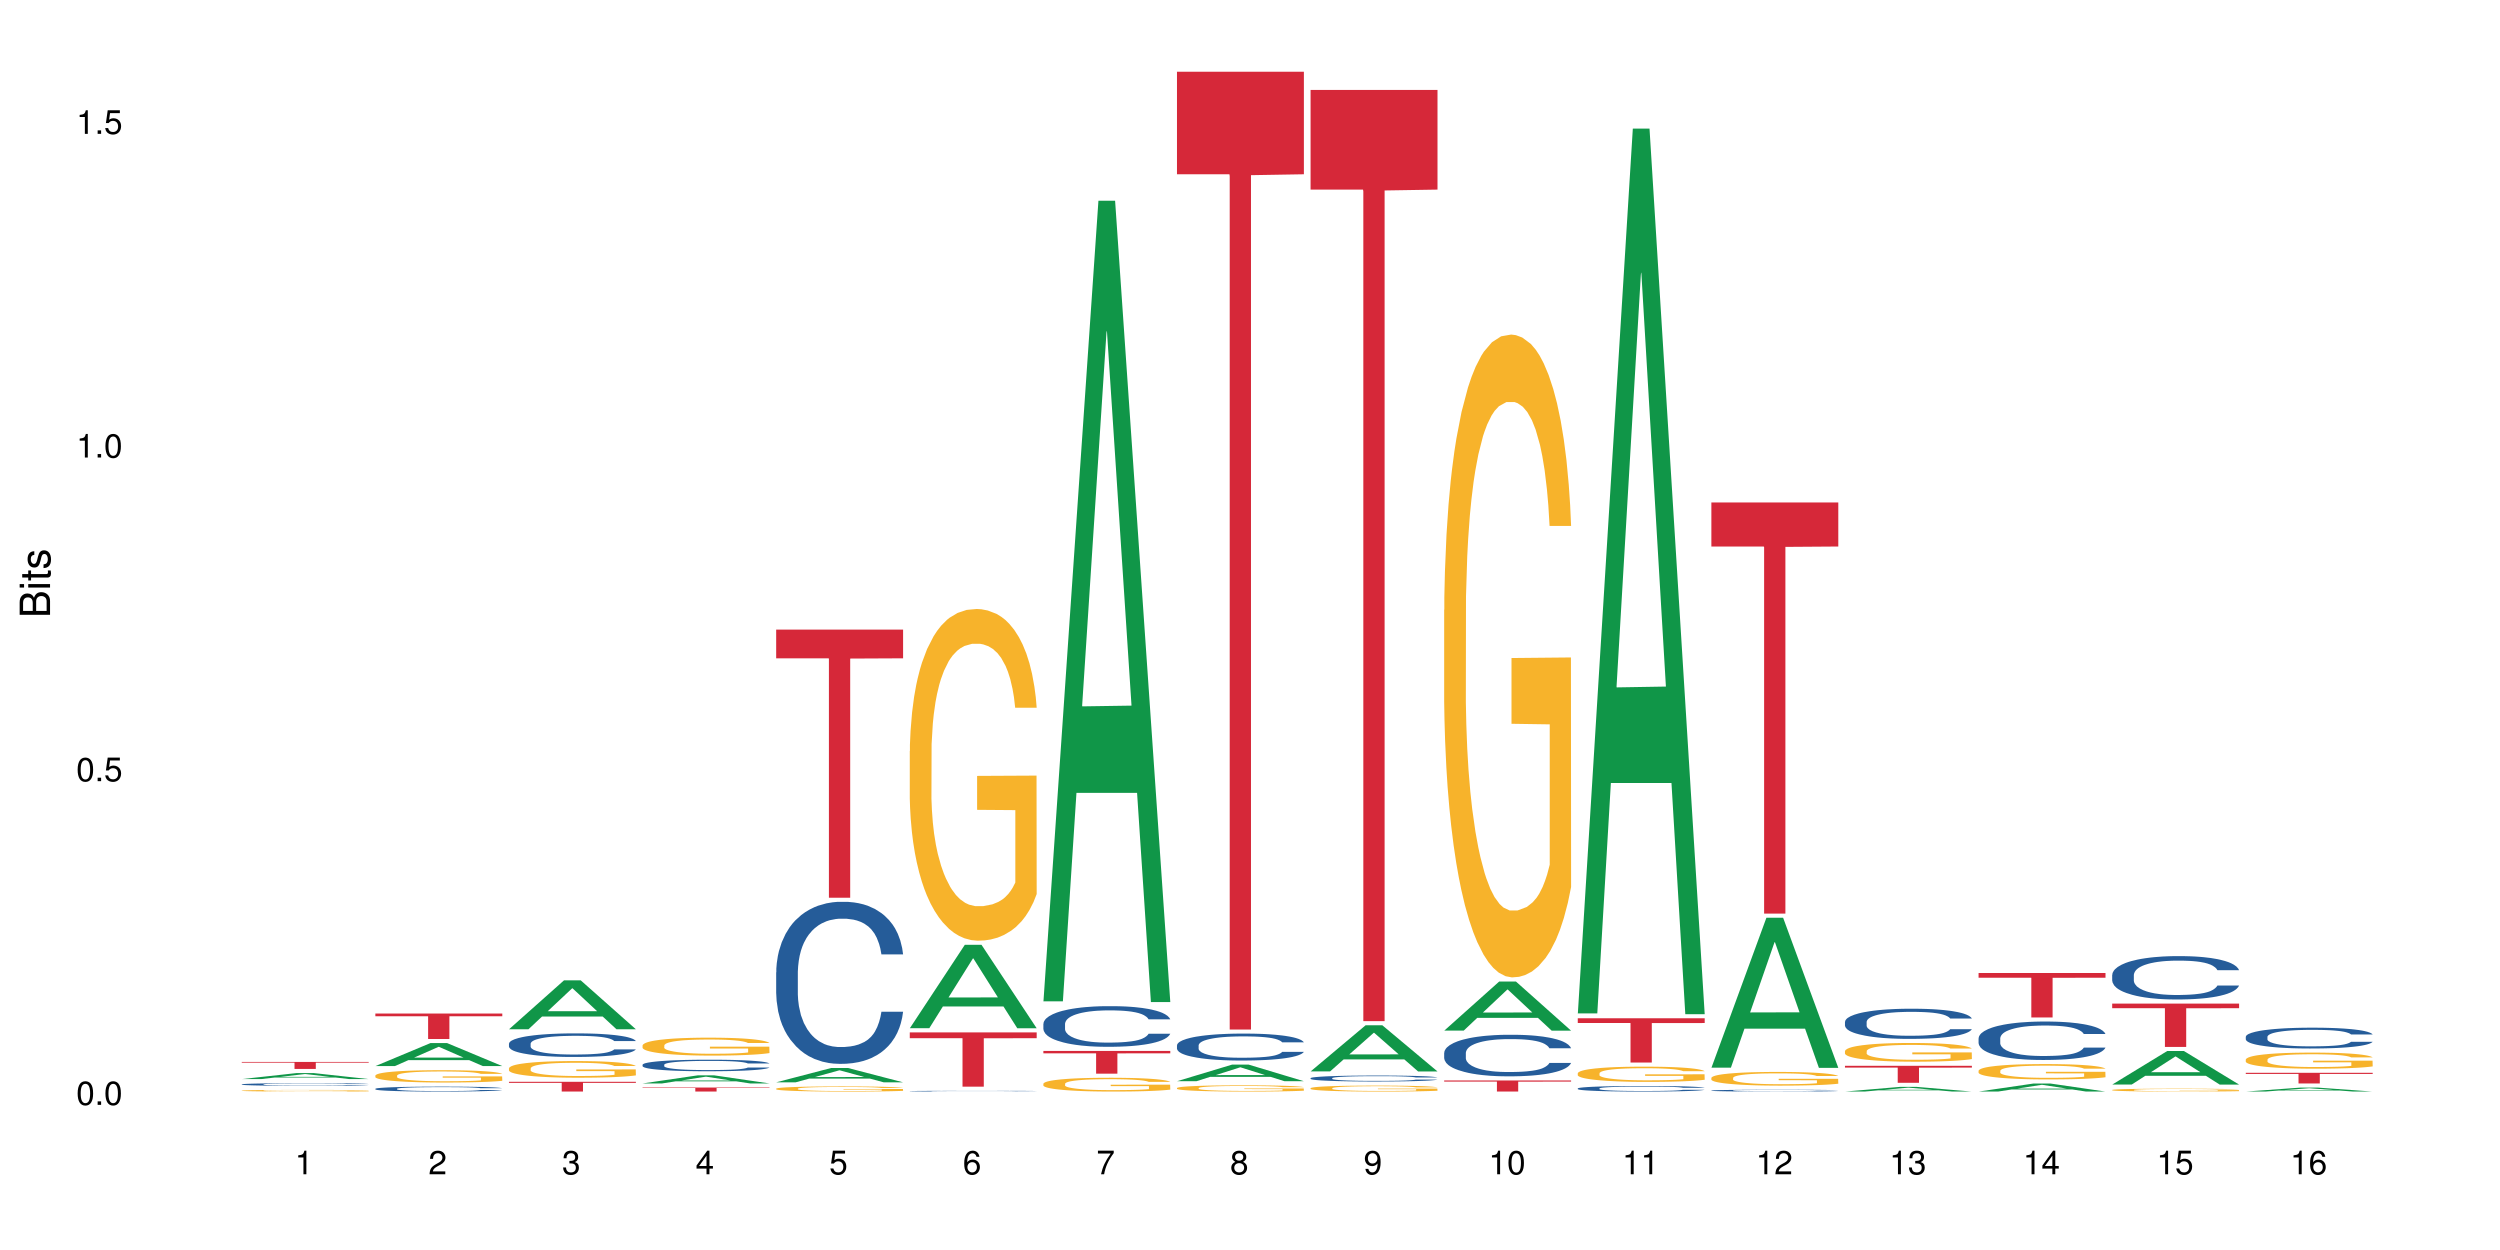<?xml version="1.0" encoding="UTF-8"?>
<svg xmlns="http://www.w3.org/2000/svg" xmlns:xlink="http://www.w3.org/1999/xlink" width="720pt" height="360pt" viewBox="0 0 720 360" version="1.1">
<defs>
<g>
<symbol overflow="visible" id="glyph0-0">
<path style="stroke:none;" d=""/>
</symbol>
<symbol overflow="visible" id="glyph0-1">
<path style="stroke:none;" d="M 2.641 -6.797 C 2 -6.797 1.422 -6.531 1.078 -6.047 C 0.641 -5.453 0.406 -4.547 0.406 -3.297 C 0.406 -1 1.188 0.219 2.641 0.219 C 4.078 0.219 4.859 -1 4.859 -3.234 C 4.859 -4.562 4.656 -5.438 4.203 -6.047 C 3.844 -6.531 3.281 -6.797 2.641 -6.797 Z M 2.641 -6.047 C 3.547 -6.047 4 -5.125 4 -3.312 C 4 -1.375 3.562 -0.484 2.625 -0.484 C 1.734 -0.484 1.281 -1.422 1.281 -3.281 C 1.281 -5.141 1.734 -6.047 2.641 -6.047 Z M 2.641 -6.047 "/>
</symbol>
<symbol overflow="visible" id="glyph0-2">
<path style="stroke:none;" d="M 1.828 -1 L 0.828 -1 L 0.828 0 L 1.828 0 Z M 1.828 -1 "/>
</symbol>
<symbol overflow="visible" id="glyph0-3">
<path style="stroke:none;" d="M 4.562 -6.797 L 1.062 -6.797 L 0.547 -3.094 L 1.328 -3.094 C 1.719 -3.562 2.047 -3.734 2.578 -3.734 C 3.484 -3.734 4.062 -3.109 4.062 -2.094 C 4.062 -1.125 3.484 -0.531 2.578 -0.531 C 1.828 -0.531 1.375 -0.906 1.188 -1.672 L 0.328 -1.672 C 0.453 -1.109 0.547 -0.844 0.75 -0.594 C 1.125 -0.078 1.828 0.219 2.594 0.219 C 3.969 0.219 4.922 -0.781 4.922 -2.219 C 4.922 -3.562 4.031 -4.484 2.719 -4.484 C 2.25 -4.484 1.859 -4.359 1.469 -4.062 L 1.734 -5.969 L 4.562 -5.969 Z M 4.562 -6.797 "/>
</symbol>
<symbol overflow="visible" id="glyph0-4">
<path style="stroke:none;" d="M 2.484 -4.844 L 2.484 0 L 3.328 0 L 3.328 -6.797 L 2.766 -6.797 C 2.469 -5.75 2.281 -5.609 0.984 -5.453 L 0.984 -4.844 Z M 2.484 -4.844 "/>
</symbol>
<symbol overflow="visible" id="glyph0-5">
<path style="stroke:none;" d="M 4.859 -0.828 L 1.281 -0.828 C 1.359 -1.391 1.672 -1.75 2.5 -2.234 L 3.469 -2.75 C 4.406 -3.266 4.906 -3.969 4.906 -4.812 C 4.906 -5.375 4.672 -5.906 4.266 -6.266 C 3.859 -6.625 3.375 -6.797 2.719 -6.797 C 1.859 -6.797 1.219 -6.5 0.844 -5.922 C 0.609 -5.562 0.5 -5.125 0.484 -4.438 L 1.328 -4.438 C 1.359 -4.906 1.406 -5.188 1.531 -5.406 C 1.75 -5.812 2.188 -6.062 2.703 -6.062 C 3.469 -6.062 4.031 -5.516 4.031 -4.781 C 4.031 -4.25 3.719 -3.797 3.125 -3.438 L 2.234 -2.938 C 0.812 -2.141 0.406 -1.5 0.328 0 L 4.859 0 Z M 4.859 -0.828 "/>
</symbol>
<symbol overflow="visible" id="glyph0-6">
<path style="stroke:none;" d="M 2.125 -3.125 L 2.578 -3.125 C 3.516 -3.125 3.984 -2.703 3.984 -1.891 C 3.984 -1.031 3.469 -0.531 2.578 -0.531 C 1.656 -0.531 1.203 -0.984 1.156 -1.969 L 0.312 -1.969 C 0.344 -1.422 0.438 -1.078 0.609 -0.766 C 0.953 -0.109 1.625 0.219 2.547 0.219 C 3.953 0.219 4.859 -0.609 4.859 -1.906 C 4.859 -2.766 4.516 -3.25 3.703 -3.516 C 4.344 -3.766 4.656 -4.25 4.656 -4.938 C 4.656 -6.109 3.875 -6.797 2.578 -6.797 C 1.203 -6.797 0.484 -6.047 0.453 -4.609 L 1.297 -4.609 C 1.312 -5.016 1.344 -5.25 1.453 -5.453 C 1.641 -5.828 2.062 -6.062 2.594 -6.062 C 3.344 -6.062 3.797 -5.625 3.797 -4.906 C 3.797 -4.422 3.609 -4.141 3.25 -3.984 C 3.016 -3.891 2.719 -3.844 2.125 -3.844 Z M 2.125 -3.125 "/>
</symbol>
<symbol overflow="visible" id="glyph0-7">
<path style="stroke:none;" d="M 3.141 -1.625 L 3.141 0 L 3.984 0 L 3.984 -1.625 L 4.984 -1.625 L 4.984 -2.391 L 3.984 -2.391 L 3.984 -6.797 L 3.359 -6.797 L 0.266 -2.516 L 0.266 -1.625 Z M 3.141 -2.391 L 1 -2.391 L 3.141 -5.359 Z M 3.141 -2.391 "/>
</symbol>
<symbol overflow="visible" id="glyph0-8">
<path style="stroke:none;" d="M 4.781 -5.031 C 4.609 -6.141 3.891 -6.797 2.844 -6.797 C 2.094 -6.797 1.422 -6.438 1.031 -5.828 C 0.609 -5.172 0.406 -4.344 0.406 -3.094 C 0.406 -1.953 0.578 -1.234 0.984 -0.625 C 1.359 -0.078 1.953 0.219 2.703 0.219 C 3.984 0.219 4.922 -0.734 4.922 -2.078 C 4.922 -3.344 4.062 -4.234 2.844 -4.234 C 2.172 -4.234 1.641 -3.969 1.281 -3.469 C 1.281 -5.125 1.828 -6.047 2.797 -6.047 C 3.391 -6.047 3.797 -5.672 3.938 -5.031 Z M 2.734 -3.484 C 3.547 -3.484 4.062 -2.922 4.062 -2 C 4.062 -1.156 3.484 -0.531 2.703 -0.531 C 1.922 -0.531 1.328 -1.188 1.328 -2.047 C 1.328 -2.891 1.906 -3.484 2.734 -3.484 Z M 2.734 -3.484 "/>
</symbol>
<symbol overflow="visible" id="glyph0-9">
<path style="stroke:none;" d="M 4.984 -6.797 L 0.438 -6.797 L 0.438 -5.969 L 4.109 -5.969 C 2.5 -3.656 1.828 -2.234 1.328 0 L 2.219 0 C 2.594 -2.172 3.453 -4.047 4.984 -6.094 Z M 4.984 -6.797 "/>
</symbol>
<symbol overflow="visible" id="glyph0-10">
<path style="stroke:none;" d="M 3.75 -3.578 C 4.453 -4 4.688 -4.344 4.688 -4.984 C 4.688 -6.047 3.844 -6.797 2.641 -6.797 C 1.438 -6.797 0.594 -6.047 0.594 -4.984 C 0.594 -4.359 0.828 -4.016 1.516 -3.578 C 0.734 -3.203 0.359 -2.641 0.359 -1.891 C 0.359 -0.641 1.297 0.219 2.641 0.219 C 3.984 0.219 4.922 -0.641 4.922 -1.875 C 4.922 -2.641 4.531 -3.203 3.75 -3.578 Z M 2.641 -6.047 C 3.359 -6.047 3.812 -5.625 3.812 -4.969 C 3.812 -4.344 3.344 -3.922 2.641 -3.922 C 1.922 -3.922 1.453 -4.344 1.453 -4.984 C 1.453 -5.625 1.922 -6.047 2.641 -6.047 Z M 2.641 -3.203 C 3.484 -3.203 4.062 -2.672 4.062 -1.875 C 4.062 -1.062 3.484 -0.531 2.625 -0.531 C 1.797 -0.531 1.219 -1.078 1.219 -1.875 C 1.219 -2.672 1.797 -3.203 2.641 -3.203 Z M 2.641 -3.203 "/>
</symbol>
<symbol overflow="visible" id="glyph0-11">
<path style="stroke:none;" d="M 0.516 -1.547 C 0.672 -0.438 1.406 0.219 2.438 0.219 C 3.188 0.219 3.859 -0.141 4.266 -0.75 C 4.688 -1.406 4.891 -2.25 4.891 -3.484 C 4.891 -4.625 4.703 -5.359 4.312 -5.953 C 3.938 -6.5 3.344 -6.797 2.594 -6.797 C 1.297 -6.797 0.359 -5.844 0.359 -4.516 C 0.359 -3.25 1.234 -2.344 2.453 -2.344 C 3.094 -2.344 3.562 -2.578 4.016 -3.109 C 4 -1.453 3.469 -0.531 2.5 -0.531 C 1.906 -0.531 1.484 -0.906 1.359 -1.547 Z M 2.578 -6.062 C 3.375 -6.062 3.969 -5.406 3.969 -4.531 C 3.969 -3.688 3.375 -3.094 2.547 -3.094 C 1.734 -3.094 1.234 -3.672 1.234 -4.578 C 1.234 -5.438 1.797 -6.062 2.578 -6.062 Z M 2.578 -6.062 "/>
</symbol>
<symbol overflow="visible" id="glyph1-0">
<path style="stroke:none;" d=""/>
</symbol>
<symbol overflow="visible" id="glyph1-1">
<path style="stroke:none;" d="M 0 -0.953 L 0 -4.891 C 0 -5.719 -0.234 -6.344 -0.734 -6.797 C -1.188 -7.234 -1.812 -7.469 -2.5 -7.469 C -3.547 -7.469 -4.188 -7 -4.625 -5.875 C -4.984 -6.672 -5.641 -7.094 -6.531 -7.094 C -7.156 -7.094 -7.734 -6.859 -8.141 -6.391 C -8.562 -5.938 -8.75 -5.344 -8.75 -4.5 L -8.75 -0.953 Z M -4.984 -2.062 L -7.766 -2.062 L -7.766 -4.219 C -7.766 -4.844 -7.688 -5.203 -7.453 -5.5 C -7.219 -5.812 -6.859 -5.969 -6.375 -5.969 C -5.906 -5.969 -5.531 -5.812 -5.297 -5.5 C -5.062 -5.203 -4.984 -4.844 -4.984 -4.219 Z M -0.984 -2.062 L -4 -2.062 L -4 -4.781 C -4 -5.328 -3.859 -5.688 -3.578 -5.953 C -3.297 -6.219 -2.922 -6.359 -2.484 -6.359 C -2.062 -6.359 -1.688 -6.219 -1.406 -5.953 C -1.109 -5.688 -0.984 -5.328 -0.984 -4.781 Z M -0.984 -2.062 "/>
</symbol>
<symbol overflow="visible" id="glyph1-2">
<path style="stroke:none;" d="M -6.281 -1.797 L -6.281 -0.797 L 0 -0.797 L 0 -1.797 Z M -8.75 -1.797 L -8.75 -0.797 L -7.484 -0.797 L -7.484 -1.797 Z M -8.75 -1.797 "/>
</symbol>
<symbol overflow="visible" id="glyph1-3">
<path style="stroke:none;" d="M -6.281 -3.047 L -6.281 -2.016 L -8.016 -2.016 L -8.016 -1.016 L -6.281 -1.016 L -6.281 -0.172 L -5.469 -0.172 L -5.469 -1.016 L -0.719 -1.016 C -0.078 -1.016 0.281 -1.453 0.281 -2.234 C 0.281 -2.469 0.25 -2.719 0.188 -3.047 L -0.641 -3.047 C -0.609 -2.922 -0.594 -2.766 -0.594 -2.562 C -0.594 -2.141 -0.719 -2.016 -1.156 -2.016 L -5.469 -2.016 L -5.469 -3.047 Z M -6.281 -3.047 "/>
</symbol>
<symbol overflow="visible" id="glyph1-4">
<path style="stroke:none;" d="M -4.531 -5.25 C -5.766 -5.25 -6.469 -4.422 -6.469 -2.969 C -6.469 -1.516 -5.719 -0.562 -4.547 -0.562 C -3.562 -0.562 -3.094 -1.062 -2.734 -2.562 L -2.516 -3.484 C -2.344 -4.188 -2.094 -4.469 -1.625 -4.469 C -1.047 -4.469 -0.641 -3.875 -0.641 -3 C -0.641 -2.453 -0.797 -2 -1.062 -1.75 C -1.25 -1.594 -1.422 -1.531 -1.875 -1.469 L -1.875 -0.406 C -0.422 -0.453 0.281 -1.266 0.281 -2.922 C 0.281 -4.5 -0.5 -5.516 -1.719 -5.516 C -2.656 -5.516 -3.172 -4.984 -3.469 -3.734 L -3.703 -2.766 C -3.891 -1.953 -4.156 -1.609 -4.594 -1.609 C -5.172 -1.609 -5.547 -2.125 -5.547 -2.938 C -5.547 -3.75 -5.203 -4.172 -4.531 -4.203 Z M -4.531 -5.25 "/>
</symbol>
</g>
</defs>
<g id="surface57676">
<rect x="0" y="0" width="720" height="360" style="fill:rgb(100%,100%,100%);fill-opacity:1;stroke:none;"/>
<path style=" stroke:none;fill-rule:nonzero;fill:rgb(6.275%,58.824%,28.235%);fill-opacity:1;" d="M 69.629 310.773 L 69.668 310.773 L 85.484 309.039 L 90.289 309.039 L 106.184 310.777 L 100.598 310.777 L 96.613 310.324 L 79.156 310.324 L 75.254 310.773 L 69.629 310.773 L 80.836 310.137 L 95.012 310.133 L 87.945 309.324 L 87.867 309.324 L 87.789 309.328 L 80.797 310.133 L 80.836 310.137 Z M 69.629 310.773 "/>
<path style=" stroke:none;fill-rule:nonzero;fill:rgb(14.51%,36.078%,60%);fill-opacity:1;" d="M 69.629 312.289 L 69.676 312.285 L 69.676 312.27 L 69.809 312.242 L 70.121 312.211 L 70.434 312.188 L 71.234 312.145 L 72.348 312.105 L 73.508 312.074 L 74.355 312.059 L 75.113 312.043 L 76.852 312.016 L 77.965 312.004 L 79.168 311.992 L 80.641 311.98 L 81.711 311.973 L 84.117 311.961 L 85.898 311.957 L 92.051 311.957 L 93.344 311.961 L 94.77 311.969 L 95.973 311.973 L 98.07 311.988 L 99.941 312.008 L 100.789 312.02 L 102.125 312.043 L 103.152 312.062 L 103.863 312.082 L 104.668 312.105 L 105.379 312.137 L 105.914 312.172 L 106.184 312.203 L 99.941 312.203 L 99.629 312.176 L 99.273 312.152 L 98.605 312.125 L 97.938 312.105 L 97 312.086 L 96.152 312.07 L 94.992 312.059 L 93.969 312.051 L 92.898 312.043 L 91.875 312.039 L 89.91 312.035 L 86.793 312.035 L 85.055 312.043 L 84.117 312.047 L 82.781 312.055 L 81.844 312.066 L 80.73 312.078 L 79.973 312.09 L 79.035 312.109 L 78.367 312.125 L 77.609 312.148 L 77.164 312.168 L 76.762 312.188 L 76.406 312.207 L 76.137 312.234 L 75.961 312.258 L 75.871 312.285 L 75.871 312.391 L 75.961 312.418 L 76.184 312.445 L 76.762 312.488 L 77.609 312.527 L 78.59 312.555 L 79.527 312.578 L 80.059 312.586 L 80.773 312.598 L 81.887 312.613 L 83.492 312.625 L 84.43 312.633 L 85.855 312.637 L 87.328 312.641 L 89.289 312.641 L 91.027 312.637 L 92.184 312.633 L 93.391 312.629 L 95.039 312.617 L 96.062 312.605 L 96.953 312.59 L 97.625 312.578 L 98.07 312.566 L 98.738 312.547 L 99.273 312.52 L 99.676 312.496 L 99.941 312.473 L 106.184 312.473 L 105.914 312.5 L 105.516 312.527 L 105.113 312.547 L 104.488 312.574 L 103.773 312.594 L 102.75 312.617 L 101.902 312.637 L 100.789 312.652 L 99.762 312.664 L 98.648 312.676 L 97 312.691 L 95.93 312.699 L 94.77 312.703 L 93.391 312.711 L 91.648 312.715 L 89.777 312.719 L 86.168 312.719 L 84.785 312.715 L 82.957 312.707 L 80.684 312.695 L 79.035 312.684 L 77.742 312.668 L 76.629 312.656 L 75.379 312.637 L 73.773 312.605 L 72.793 312.582 L 72.125 312.562 L 71.367 312.535 L 70.832 312.512 L 70.207 312.473 L 69.762 312.422 L 69.629 312.383 Z M 69.629 312.289 "/>
<path style=" stroke:none;fill-rule:nonzero;fill:rgb(96.863%,70.196%,16.863%);fill-opacity:1;" d="M 69.629 314.102 L 69.676 314.102 L 69.676 314.09 L 69.852 314.07 L 70.297 314.047 L 70.879 314.023 L 71.5 314.008 L 71.902 313.996 L 72.57 313.984 L 73.152 313.977 L 74.621 313.957 L 76.496 313.938 L 77.52 313.93 L 78.68 313.922 L 80.328 313.914 L 81.086 313.91 L 83.402 313.902 L 86.035 313.898 L 90.27 313.898 L 92.098 313.902 L 94.594 313.906 L 96.02 313.91 L 97.133 313.914 L 98.293 313.918 L 99.719 313.93 L 101.055 313.938 L 103.195 313.961 L 104.086 313.977 L 104.844 313.992 L 105.516 314.008 L 105.914 314.023 L 106.184 314.039 L 99.984 314.039 L 99.629 314.023 L 99.227 314.012 L 97.891 313.988 L 97.223 313.98 L 95.973 313.969 L 94.906 313.961 L 93.566 313.957 L 92.273 313.953 L 90.805 313.949 L 85.41 313.949 L 84.16 313.953 L 83.27 313.957 L 82.023 313.965 L 81.266 313.969 L 80.816 313.973 L 79.48 313.988 L 78.59 314 L 78.098 314.008 L 77.477 314.02 L 77.027 314.031 L 76.539 314.047 L 76.27 314.062 L 75.914 314.09 L 75.871 314.168 L 76.004 314.184 L 76.27 314.203 L 76.629 314.219 L 77.164 314.234 L 77.699 314.246 L 78.633 314.266 L 79.438 314.273 L 80.059 314.281 L 81.266 314.293 L 81.754 314.297 L 82.914 314.305 L 84.117 314.312 L 85.59 314.316 L 86.703 314.32 L 93.434 314.32 L 95.129 314.316 L 96.285 314.312 L 97.043 314.309 L 97.98 314.305 L 98.648 314.301 L 99.273 314.297 L 100.031 314.289 L 100.031 314.184 L 89.02 314.184 L 89.02 314.137 L 106.137 314.137 L 106.184 314.305 L 105.246 314.316 L 104.086 314.328 L 102.973 314.336 L 101.812 314.344 L 100.164 314.352 L 98.828 314.355 L 96.777 314.363 L 94.906 314.367 L 92.941 314.367 L 91.203 314.371 L 87.328 314.371 L 85.363 314.367 L 83.805 314.363 L 80.953 314.355 L 79.168 314.344 L 78.012 314.336 L 76.805 314.328 L 75.602 314.316 L 74.531 314.305 L 73.82 314.297 L 73.105 314.285 L 72.348 314.273 L 71.637 314.258 L 71.102 314.246 L 70.609 314.23 L 70.254 314.215 L 69.898 314.195 L 69.719 314.18 L 69.629 314.168 Z M 69.629 314.102 "/>
<path style=" stroke:none;fill-rule:nonzero;fill:rgb(83.922%,15.686%,22.353%);fill-opacity:1;" d="M 69.629 305.836 L 106.184 305.836 L 106.184 306.051 L 90.949 306.055 L 90.949 307.859 L 84.82 307.859 L 84.82 306.055 L 84.73 306.051 L 69.629 306.051 Z M 69.629 305.836 "/>
<path style=" stroke:none;fill-rule:nonzero;fill:rgb(6.275%,58.824%,28.235%);fill-opacity:1;" d="M 108.105 307.031 L 108.145 307.023 L 123.961 300.41 L 128.766 300.41 L 144.66 307.035 L 139.074 307.035 L 135.09 305.309 L 117.637 305.309 L 113.73 307.031 L 108.105 307.031 L 119.312 304.59 L 133.492 304.586 L 126.422 301.492 L 126.344 301.488 L 126.266 301.504 L 119.273 304.586 L 119.312 304.59 Z M 108.105 307.031 "/>
<path style=" stroke:none;fill-rule:nonzero;fill:rgb(14.51%,36.078%,60%);fill-opacity:1;" d="M 108.105 313.566 L 108.152 313.566 L 108.152 313.535 L 108.285 313.484 L 108.598 313.422 L 108.91 313.379 L 109.711 313.305 L 110.824 313.23 L 111.984 313.172 L 112.832 313.137 L 113.59 313.113 L 115.328 313.062 L 116.441 313.039 L 117.645 313.016 L 119.117 312.996 L 120.188 312.98 L 122.594 312.961 L 124.375 312.953 L 125.758 312.949 L 128.746 312.949 L 130.527 312.953 L 131.82 312.961 L 133.246 312.969 L 134.453 312.98 L 136.547 313.012 L 138.418 313.047 L 139.266 313.066 L 140.602 313.109 L 141.629 313.148 L 142.34 313.18 L 143.145 313.23 L 143.855 313.289 L 144.391 313.355 L 144.66 313.41 L 138.418 313.41 L 138.105 313.359 L 137.75 313.316 L 137.082 313.266 L 136.414 313.227 L 135.477 313.188 L 134.629 313.164 L 133.469 313.141 L 132.445 313.125 L 131.375 313.113 L 130.352 313.105 L 128.391 313.098 L 125.27 313.098 L 123.531 313.109 L 122.594 313.117 L 121.258 313.137 L 120.32 313.152 L 119.207 313.18 L 118.449 313.203 L 117.512 313.234 L 116.844 313.266 L 116.086 313.309 L 115.641 313.34 L 115.238 313.379 L 114.883 313.422 L 114.613 313.465 L 114.438 313.512 L 114.348 313.559 L 114.348 313.762 L 114.438 313.809 L 114.66 313.863 L 115.238 313.941 L 116.086 314.012 L 117.066 314.066 L 118.004 314.105 L 118.539 314.125 L 119.25 314.145 L 120.363 314.172 L 121.969 314.195 L 122.906 314.207 L 124.332 314.219 L 125.805 314.223 L 127.766 314.223 L 129.504 314.219 L 130.664 314.211 L 131.867 314.199 L 133.516 314.18 L 134.539 314.156 L 135.434 314.133 L 136.102 314.109 L 136.547 314.086 L 137.215 314.047 L 137.75 314.004 L 138.152 313.957 L 138.418 313.914 L 144.66 313.914 L 144.391 313.965 L 143.992 314.016 L 143.59 314.055 L 142.965 314.098 L 142.254 314.141 L 141.227 314.184 L 140.379 314.215 L 139.266 314.246 L 138.242 314.273 L 137.125 314.293 L 135.477 314.32 L 134.406 314.332 L 133.246 314.344 L 131.867 314.355 L 130.129 314.363 L 128.254 314.371 L 126.516 314.371 L 124.645 314.367 L 123.262 314.363 L 121.434 314.352 L 119.16 314.328 L 117.512 314.305 L 116.219 314.277 L 115.105 314.254 L 113.855 314.219 L 112.254 314.16 L 111.27 314.117 L 110.602 314.078 L 109.844 314.027 L 109.309 313.984 L 108.688 313.91 L 108.238 313.816 L 108.105 313.746 Z M 108.105 313.566 "/>
<path style=" stroke:none;fill-rule:nonzero;fill:rgb(96.863%,70.196%,16.863%);fill-opacity:1;" d="M 108.105 309.738 L 108.152 309.734 L 108.152 309.668 L 108.328 309.523 L 108.773 309.324 L 109.355 309.156 L 109.98 309.027 L 110.379 308.961 L 111.047 308.863 L 111.629 308.789 L 113.098 308.645 L 114.973 308.508 L 115.996 308.449 L 117.156 308.395 L 118.805 308.332 L 119.562 308.312 L 121.879 308.258 L 124.512 308.227 L 127.406 308.215 L 128.746 308.219 L 130.574 308.234 L 133.07 308.27 L 134.496 308.301 L 135.609 308.332 L 136.77 308.375 L 138.195 308.441 L 139.531 308.52 L 140.602 308.598 L 141.672 308.695 L 142.562 308.797 L 143.32 308.91 L 143.992 309.047 L 144.391 309.16 L 144.66 309.273 L 138.465 309.273 L 138.105 309.16 L 137.707 309.074 L 137.035 308.965 L 136.367 308.887 L 135.699 308.828 L 134.453 308.742 L 133.383 308.691 L 132.043 308.645 L 130.75 308.617 L 129.281 308.598 L 128.391 308.59 L 126.027 308.59 L 123.887 308.613 L 122.637 308.637 L 121.746 308.664 L 120.5 308.715 L 119.742 308.75 L 119.297 308.777 L 117.957 308.879 L 117.066 308.969 L 116.574 309.031 L 115.953 309.129 L 115.508 309.215 L 115.016 309.344 L 114.75 309.441 L 114.391 309.664 L 114.348 310.246 L 114.48 310.371 L 114.75 310.504 L 115.105 310.621 L 115.641 310.742 L 116.176 310.836 L 117.109 310.965 L 117.914 311.047 L 118.539 311.102 L 119.742 311.191 L 120.23 311.219 L 121.391 311.277 L 122.594 311.324 L 124.066 311.363 L 125.18 311.383 L 126.961 311.398 L 129.234 311.398 L 131.91 311.379 L 133.605 311.352 L 134.762 311.328 L 135.52 311.305 L 136.457 311.27 L 137.125 311.238 L 137.75 311.199 L 138.508 311.145 L 138.508 310.371 L 127.496 310.367 L 127.496 310.004 L 144.613 310 L 144.66 311.27 L 143.723 311.355 L 142.562 311.441 L 141.449 311.504 L 140.289 311.562 L 138.641 311.621 L 137.305 311.66 L 135.254 311.707 L 133.383 311.734 L 131.422 311.754 L 129.68 311.766 L 127.633 311.77 L 125.805 311.762 L 123.844 311.742 L 122.281 311.715 L 120.855 311.684 L 119.43 311.641 L 117.645 311.574 L 116.488 311.52 L 115.285 311.449 L 114.078 311.371 L 113.012 311.281 L 112.297 311.215 L 111.582 311.137 L 110.824 311.039 L 110.113 310.93 L 109.578 310.828 L 109.086 310.715 L 108.73 310.605 L 108.375 310.461 L 108.195 310.344 L 108.105 310.242 Z M 108.105 309.738 "/>
<path style=" stroke:none;fill-rule:nonzero;fill:rgb(83.922%,15.686%,22.353%);fill-opacity:1;" d="M 108.105 291.895 L 144.66 291.895 L 144.66 292.68 L 129.426 292.688 L 129.426 299.23 L 123.297 299.23 L 123.297 292.691 L 123.207 292.68 L 108.105 292.68 Z M 108.105 291.895 "/>
<path style=" stroke:none;fill-rule:nonzero;fill:rgb(6.275%,58.824%,28.235%);fill-opacity:1;" d="M 146.582 296.422 L 146.621 296.41 L 162.438 282.336 L 167.242 282.336 L 183.137 296.434 L 177.551 296.434 L 173.57 292.754 L 156.113 292.754 L 152.207 296.422 L 146.582 296.422 L 157.793 291.23 L 171.969 291.219 L 164.898 284.641 L 164.82 284.625 L 164.742 284.664 L 157.754 291.219 L 157.793 291.23 Z M 146.582 296.422 "/>
<path style=" stroke:none;fill-rule:nonzero;fill:rgb(14.51%,36.078%,60%);fill-opacity:1;" d="M 146.582 300.57 L 146.629 300.562 L 146.629 300.414 L 146.762 300.18 L 147.074 299.879 L 147.387 299.676 L 148.188 299.309 L 149.301 298.957 L 150.461 298.684 L 151.309 298.52 L 152.066 298.398 L 153.805 298.168 L 154.918 298.051 L 156.121 297.945 L 157.594 297.84 L 158.664 297.777 L 161.07 297.676 L 162.855 297.633 L 164.234 297.613 L 167.223 297.613 L 169.004 297.641 L 170.297 297.672 L 171.727 297.719 L 172.93 297.777 L 175.023 297.914 L 176.895 298.086 L 177.742 298.188 L 179.078 298.379 L 180.105 298.562 L 180.82 298.727 L 181.621 298.957 L 182.336 299.234 L 182.867 299.551 L 183.137 299.82 L 176.895 299.82 L 176.582 299.57 L 176.227 299.379 L 175.559 299.125 L 174.891 298.941 L 173.953 298.762 L 173.105 298.645 L 171.949 298.527 L 170.922 298.453 L 169.852 298.398 L 168.828 298.359 L 166.867 298.32 L 164.594 298.32 L 163.746 298.336 L 162.008 298.383 L 161.07 298.43 L 159.734 298.516 L 158.797 298.594 L 157.684 298.719 L 156.926 298.824 L 155.988 298.988 L 155.32 299.129 L 154.562 299.336 L 154.117 299.488 L 153.715 299.664 L 153.359 299.867 L 153.09 300.086 L 152.914 300.316 L 152.824 300.539 L 152.824 301.5 L 152.914 301.723 L 153.137 301.984 L 153.715 302.363 L 154.562 302.691 L 155.543 302.953 L 156.48 303.141 L 157.016 303.227 L 157.727 303.324 L 158.844 303.449 L 160.445 303.574 L 161.383 303.625 L 162.809 303.672 L 164.281 303.699 L 166.242 303.699 L 167.98 303.672 L 169.141 303.645 L 170.344 303.594 L 171.992 303.488 L 173.016 303.387 L 173.91 303.27 L 174.578 303.152 L 175.023 303.055 L 175.691 302.859 L 176.227 302.648 L 176.629 302.434 L 176.895 302.223 L 183.137 302.223 L 182.867 302.469 L 182.469 302.711 L 182.066 302.891 L 181.441 303.109 L 180.73 303.301 L 179.703 303.52 L 178.855 303.66 L 177.742 303.816 L 176.719 303.934 L 175.602 304.039 L 173.953 304.164 L 172.883 304.227 L 171.727 304.281 L 170.344 304.332 L 168.605 304.375 L 166.73 304.398 L 164.992 304.406 L 163.121 304.395 L 161.738 304.367 L 159.91 304.312 L 157.637 304.203 L 155.988 304.082 L 154.695 303.965 L 153.582 303.84 L 152.332 303.672 L 150.73 303.402 L 149.75 303.191 L 149.078 303.016 L 148.32 302.773 L 147.785 302.555 L 147.164 302.207 L 146.719 301.77 L 146.582 301.426 Z M 146.582 300.57 "/>
<path style=" stroke:none;fill-rule:nonzero;fill:rgb(96.863%,70.196%,16.863%);fill-opacity:1;" d="M 146.582 307.641 L 146.629 307.637 L 146.629 307.551 L 146.805 307.352 L 147.25 307.082 L 147.832 306.855 L 148.457 306.68 L 148.855 306.59 L 149.523 306.457 L 150.105 306.363 L 151.574 306.164 L 153.449 305.98 L 154.473 305.902 L 155.633 305.828 L 157.281 305.742 L 158.039 305.715 L 160.359 305.645 L 162.988 305.598 L 165.887 305.586 L 167.223 305.59 L 169.051 305.609 L 171.547 305.656 L 172.973 305.699 L 174.086 305.742 L 175.246 305.801 L 176.672 305.887 L 178.012 305.992 L 179.078 306.098 L 180.148 306.23 L 181.043 306.371 L 181.801 306.523 L 182.469 306.707 L 182.867 306.859 L 183.137 307.016 L 176.941 307.016 L 176.582 306.859 L 176.184 306.742 L 175.516 306.598 L 174.844 306.492 L 174.176 306.41 L 172.93 306.297 L 171.859 306.227 L 170.52 306.164 L 169.227 306.125 L 167.758 306.098 L 166.867 306.09 L 164.504 306.09 L 162.363 306.121 L 161.117 306.156 L 160.223 306.191 L 158.977 306.258 L 158.219 306.309 L 157.773 306.344 L 156.434 306.48 L 155.543 306.602 L 155.055 306.688 L 154.43 306.816 L 153.984 306.938 L 153.492 307.109 L 153.227 307.242 L 152.867 307.539 L 152.824 308.328 L 152.957 308.496 L 153.227 308.676 L 153.582 308.832 L 154.117 309 L 154.652 309.129 L 155.586 309.297 L 156.391 309.41 L 157.016 309.488 L 158.219 309.605 L 158.707 309.645 L 159.867 309.723 L 161.07 309.785 L 162.543 309.836 L 163.656 309.863 L 165.438 309.887 L 167.711 309.887 L 170.387 309.859 L 172.082 309.824 L 173.242 309.789 L 174 309.758 L 174.934 309.711 L 175.602 309.668 L 176.227 309.617 L 176.984 309.543 L 176.984 308.496 L 165.973 308.492 L 165.973 308 L 183.094 307.996 L 183.137 309.711 L 182.199 309.828 L 181.043 309.941 L 179.926 310.031 L 178.77 310.105 L 177.117 310.188 L 175.781 310.242 L 173.73 310.301 L 171.859 310.34 L 169.898 310.367 L 168.16 310.379 L 166.109 310.387 L 164.281 310.375 L 162.32 310.352 L 160.758 310.316 L 159.332 310.27 L 157.906 310.215 L 156.121 310.121 L 154.965 310.047 L 153.762 309.957 L 152.555 309.848 L 151.488 309.727 L 150.773 309.637 L 150.059 309.531 L 149.301 309.398 L 148.59 309.25 L 148.055 309.113 L 147.562 308.961 L 147.207 308.816 L 146.852 308.617 L 146.672 308.461 L 146.582 308.324 Z M 146.582 307.641 "/>
<path style=" stroke:none;fill-rule:nonzero;fill:rgb(83.922%,15.686%,22.353%);fill-opacity:1;" d="M 146.582 311.566 L 183.137 311.566 L 183.137 311.863 L 167.902 311.867 L 167.902 314.371 L 161.773 314.371 L 161.773 311.871 L 161.684 311.863 L 146.582 311.863 Z M 146.582 311.566 "/>
<path style=" stroke:none;fill-rule:nonzero;fill:rgb(6.275%,58.824%,28.235%);fill-opacity:1;" d="M 185.059 312.031 L 185.098 312.027 L 200.914 309.703 L 205.719 309.703 L 221.613 312.031 L 216.027 312.031 L 212.047 311.426 L 194.59 311.426 L 190.684 312.031 L 185.059 312.031 L 196.27 311.172 L 210.445 311.172 L 203.375 310.086 L 203.297 310.082 L 203.219 310.09 L 196.23 311.172 L 196.27 311.172 Z M 185.059 312.031 "/>
<path style=" stroke:none;fill-rule:nonzero;fill:rgb(14.51%,36.078%,60%);fill-opacity:1;" d="M 185.059 306.645 L 185.105 306.641 L 185.105 306.566 L 185.238 306.453 L 185.551 306.305 L 185.863 306.203 L 186.664 306.023 L 187.781 305.852 L 188.938 305.719 L 189.785 305.641 L 190.543 305.578 L 192.281 305.465 L 193.395 305.406 L 194.602 305.355 L 196.07 305.305 L 197.141 305.273 L 199.547 305.227 L 201.332 305.203 L 202.711 305.195 L 205.699 305.195 L 207.484 305.207 L 208.773 305.223 L 210.203 305.246 L 211.406 305.273 L 213.5 305.34 L 215.371 305.426 L 216.219 305.473 L 217.559 305.57 L 218.582 305.66 L 219.297 305.738 L 220.098 305.852 L 220.812 305.988 L 221.348 306.145 L 221.613 306.273 L 215.371 306.273 L 215.062 306.152 L 214.703 306.059 L 214.035 305.934 L 213.367 305.848 L 212.43 305.758 L 211.582 305.699 L 210.426 305.641 L 209.398 305.605 L 208.328 305.578 L 207.305 305.559 L 205.344 305.543 L 203.07 305.543 L 202.223 305.547 L 200.484 305.57 L 199.547 305.594 L 198.211 305.637 L 197.273 305.676 L 196.16 305.734 L 195.402 305.789 L 194.465 305.867 L 193.797 305.938 L 193.039 306.039 L 192.594 306.113 L 192.191 306.199 L 191.836 306.301 L 191.57 306.406 L 191.391 306.52 L 191.301 306.629 L 191.301 307.102 L 191.391 307.211 L 191.613 307.336 L 192.191 307.523 L 193.039 307.684 L 194.02 307.812 L 194.957 307.902 L 195.492 307.945 L 196.203 307.996 L 197.32 308.055 L 198.922 308.117 L 199.859 308.141 L 201.285 308.164 L 202.758 308.176 L 204.719 308.176 L 206.457 308.164 L 207.617 308.148 L 208.82 308.125 L 210.469 308.074 L 211.496 308.023 L 212.387 307.969 L 213.055 307.91 L 213.5 307.859 L 214.168 307.766 L 214.703 307.664 L 215.105 307.555 L 215.371 307.453 L 221.613 307.453 L 221.348 307.574 L 220.945 307.695 L 220.543 307.781 L 219.918 307.887 L 219.207 307.984 L 218.18 308.09 L 217.336 308.16 L 216.219 308.234 L 215.195 308.293 L 214.078 308.344 L 212.43 308.406 L 211.359 308.438 L 210.203 308.465 L 208.82 308.488 L 207.082 308.508 L 205.211 308.523 L 203.469 308.523 L 201.598 308.52 L 200.215 308.508 L 198.391 308.48 L 196.117 308.426 L 194.465 308.367 L 193.172 308.309 L 192.059 308.246 L 190.812 308.164 L 189.207 308.031 L 188.227 307.93 L 187.555 307.844 L 186.797 307.723 L 186.266 307.617 L 185.641 307.445 L 185.195 307.23 L 185.059 307.062 Z M 185.059 306.645 "/>
<path style=" stroke:none;fill-rule:nonzero;fill:rgb(96.863%,70.196%,16.863%);fill-opacity:1;" d="M 185.059 301.059 L 185.105 301.055 L 185.105 300.961 L 185.281 300.75 L 185.73 300.457 L 186.309 300.215 L 186.934 300.027 L 187.332 299.93 L 188.004 299.785 L 188.582 299.684 L 190.055 299.469 L 191.926 299.273 L 192.949 299.188 L 194.109 299.105 L 195.758 299.016 L 196.516 298.984 L 198.836 298.91 L 201.465 298.859 L 204.363 298.848 L 205.699 298.852 L 207.527 298.871 L 210.023 298.922 L 211.449 298.969 L 212.562 299.016 L 213.723 299.078 L 215.148 299.172 L 216.488 299.285 L 217.559 299.398 L 218.625 299.539 L 219.52 299.691 L 220.277 299.855 L 220.945 300.055 L 221.348 300.219 L 221.613 300.387 L 215.418 300.387 L 215.062 300.219 L 214.66 300.094 L 213.992 299.938 L 213.32 299.824 L 212.652 299.734 L 211.406 299.613 L 210.336 299.535 L 209 299.469 L 207.707 299.426 L 206.234 299.398 L 205.344 299.391 L 202.98 299.391 L 200.84 299.422 L 199.594 299.461 L 198.699 299.5 L 197.453 299.57 L 196.695 299.625 L 196.25 299.664 L 194.91 299.809 L 194.02 299.941 L 193.531 300.031 L 192.906 300.172 L 192.461 300.301 L 191.969 300.488 L 191.703 300.633 L 191.344 300.953 L 191.301 301.801 L 191.434 301.98 L 191.703 302.176 L 192.059 302.344 L 192.594 302.523 L 193.129 302.66 L 194.066 302.844 L 194.867 302.969 L 195.492 303.047 L 196.695 303.176 L 197.184 303.219 L 198.344 303.301 L 199.547 303.367 L 201.02 303.426 L 202.133 303.453 L 203.918 303.477 L 206.191 303.477 L 208.863 303.449 L 210.559 303.41 L 211.719 303.371 L 212.477 303.34 L 213.41 303.289 L 214.078 303.242 L 214.703 303.188 L 215.461 303.109 L 215.461 301.98 L 204.453 301.977 L 204.453 301.449 L 221.57 301.441 L 221.613 303.289 L 220.676 303.414 L 219.52 303.539 L 218.402 303.633 L 217.246 303.711 L 215.594 303.801 L 214.258 303.859 L 212.207 303.926 L 210.336 303.969 L 208.375 303.996 L 206.637 304.012 L 204.586 304.016 L 202.758 304.004 L 200.797 303.977 L 199.234 303.938 L 197.809 303.891 L 196.383 303.832 L 194.602 303.73 L 193.441 303.652 L 192.238 303.551 L 191.035 303.434 L 189.965 303.309 L 189.25 303.207 L 188.539 303.094 L 187.781 302.953 L 187.066 302.793 L 186.531 302.645 L 186.039 302.48 L 185.684 302.324 L 185.328 302.113 L 185.148 301.941 L 185.059 301.797 Z M 185.059 301.059 "/>
<path style=" stroke:none;fill-rule:nonzero;fill:rgb(83.922%,15.686%,22.353%);fill-opacity:1;" d="M 185.059 313.211 L 221.613 313.211 L 221.613 313.336 L 206.379 313.336 L 206.379 314.371 L 200.25 314.371 L 200.25 313.34 L 200.16 313.336 L 185.059 313.336 Z M 185.059 313.211 "/>
<path style=" stroke:none;fill-rule:nonzero;fill:rgb(6.275%,58.824%,28.235%);fill-opacity:1;" d="M 223.539 311.707 L 223.578 311.703 L 239.391 307.578 L 244.195 307.578 L 260.09 311.711 L 254.504 311.711 L 250.523 310.633 L 233.066 310.633 L 229.16 311.707 L 223.539 311.707 L 234.746 310.188 L 248.922 310.184 L 241.852 308.254 L 241.773 308.25 L 241.695 308.262 L 234.707 310.184 L 234.746 310.188 Z M 223.539 311.707 "/>
<path style=" stroke:none;fill-rule:nonzero;fill:rgb(14.51%,36.078%,60%);fill-opacity:1;" d="M 223.539 280.039 L 223.582 279.996 L 223.582 278.973 L 223.715 277.352 L 224.027 275.305 L 224.34 273.895 L 225.141 271.379 L 226.258 268.949 L 227.414 267.07 L 228.262 265.961 L 229.02 265.109 L 230.758 263.531 L 231.875 262.723 L 233.078 261.996 L 234.547 261.27 L 235.617 260.844 L 238.023 260.16 L 239.809 259.863 L 241.191 259.734 L 244.176 259.734 L 245.961 259.906 L 247.254 260.121 L 248.68 260.461 L 249.883 260.844 L 251.977 261.781 L 253.848 262.977 L 254.695 263.66 L 256.035 264.98 L 257.059 266.262 L 257.773 267.371 L 258.574 268.949 L 259.289 270.867 L 259.824 273.043 L 260.09 274.875 L 253.848 274.875 L 253.539 273.172 L 253.18 271.848 L 252.512 270.102 L 251.844 268.863 L 250.906 267.625 L 250.059 266.816 L 248.902 266.004 L 247.875 265.492 L 246.805 265.109 L 245.781 264.855 L 243.82 264.598 L 241.547 264.598 L 240.699 264.684 L 238.961 265.023 L 238.023 265.324 L 236.688 265.922 L 235.75 266.473 L 234.637 267.328 L 233.879 268.051 L 232.941 269.16 L 232.273 270.141 L 231.516 271.551 L 231.07 272.617 L 230.668 273.812 L 230.312 275.219 L 230.047 276.711 L 229.867 278.289 L 229.777 279.824 L 229.777 286.438 L 229.867 287.973 L 230.09 289.762 L 230.668 292.363 L 231.516 294.625 L 232.496 296.418 L 233.434 297.695 L 233.969 298.293 L 234.68 298.977 L 235.797 299.828 L 237.402 300.684 L 238.336 301.023 L 239.762 301.363 L 241.234 301.535 L 243.195 301.535 L 244.934 301.363 L 246.094 301.152 L 247.297 300.809 L 248.945 300.086 L 249.973 299.402 L 250.863 298.59 L 251.531 297.781 L 251.977 297.098 L 252.645 295.777 L 253.18 294.328 L 253.582 292.832 L 253.848 291.383 L 260.09 291.383 L 259.824 293.09 L 259.422 294.754 L 259.02 295.988 L 258.395 297.484 L 257.684 298.805 L 256.656 300.297 L 255.812 301.277 L 254.695 302.344 L 253.672 303.156 L 252.559 303.879 L 250.906 304.734 L 249.836 305.16 L 248.68 305.543 L 247.297 305.887 L 245.559 306.184 L 243.688 306.355 L 241.949 306.398 L 240.074 306.312 L 238.695 306.141 L 236.867 305.758 L 234.594 304.988 L 232.941 304.18 L 231.648 303.367 L 230.535 302.516 L 229.289 301.363 L 227.684 299.488 L 226.703 298.039 L 226.035 296.844 L 225.277 295.18 L 224.742 293.688 L 224.117 291.297 L 223.672 288.27 L 223.539 285.926 Z M 223.539 280.039 "/>
<path style=" stroke:none;fill-rule:nonzero;fill:rgb(96.863%,70.196%,16.863%);fill-opacity:1;" d="M 223.539 313.527 L 223.582 313.523 L 223.582 313.496 L 223.762 313.438 L 224.207 313.352 L 224.785 313.285 L 225.41 313.23 L 225.812 313.203 L 226.48 313.16 L 227.059 313.133 L 228.531 313.07 L 230.402 313.016 L 231.426 312.988 L 232.586 312.965 L 234.234 312.941 L 234.992 312.93 L 237.312 312.91 L 239.941 312.895 L 242.84 312.891 L 244.176 312.895 L 246.004 312.898 L 248.5 312.914 L 249.926 312.926 L 251.043 312.941 L 252.199 312.957 L 253.625 312.984 L 254.965 313.02 L 256.035 313.051 L 257.105 313.09 L 257.996 313.133 L 258.754 313.18 L 259.422 313.238 L 259.824 313.285 L 260.09 313.332 L 253.895 313.332 L 253.539 313.285 L 253.137 313.25 L 252.469 313.203 L 251.801 313.172 L 251.129 313.145 L 249.883 313.109 L 248.812 313.09 L 247.477 313.07 L 246.184 313.059 L 244.711 313.051 L 243.82 313.047 L 241.457 313.047 L 239.316 313.059 L 238.07 313.066 L 237.18 313.078 L 235.93 313.098 L 235.172 313.113 L 234.727 313.125 L 233.391 313.168 L 232.496 313.207 L 232.008 313.23 L 231.383 313.273 L 230.938 313.309 L 230.445 313.363 L 230.18 313.402 L 229.824 313.496 L 229.777 313.738 L 229.91 313.789 L 230.18 313.844 L 230.535 313.895 L 231.07 313.945 L 231.605 313.984 L 232.543 314.035 L 233.344 314.07 L 233.969 314.094 L 235.172 314.129 L 235.664 314.141 L 236.82 314.168 L 238.023 314.188 L 239.496 314.203 L 240.609 314.211 L 242.395 314.215 L 244.668 314.215 L 247.34 314.207 L 249.035 314.199 L 250.195 314.188 L 250.953 314.176 L 251.887 314.164 L 252.559 314.148 L 253.18 314.133 L 253.938 314.113 L 253.938 313.789 L 242.93 313.789 L 242.93 313.637 L 260.047 313.637 L 260.09 314.164 L 259.152 314.199 L 257.996 314.234 L 256.879 314.262 L 255.723 314.285 L 254.074 314.309 L 252.734 314.324 L 250.684 314.344 L 248.812 314.355 L 246.852 314.367 L 245.113 314.371 L 243.062 314.371 L 241.234 314.367 L 239.273 314.359 L 237.711 314.348 L 236.285 314.336 L 234.859 314.316 L 233.078 314.289 L 231.918 314.266 L 230.715 314.238 L 229.512 314.203 L 228.441 314.168 L 227.727 314.141 L 227.016 314.105 L 226.258 314.066 L 225.543 314.02 L 225.008 313.98 L 224.52 313.934 L 224.16 313.887 L 223.805 313.828 L 223.625 313.777 L 223.539 313.734 Z M 223.539 313.527 "/>
<path style=" stroke:none;fill-rule:nonzero;fill:rgb(83.922%,15.686%,22.353%);fill-opacity:1;" d="M 223.539 181.328 L 260.09 181.328 L 260.09 189.594 L 244.855 189.668 L 244.855 258.555 L 238.727 258.555 L 238.727 189.742 L 238.637 189.594 L 223.539 189.594 Z M 223.539 181.328 "/>
<path style=" stroke:none;fill-rule:nonzero;fill:rgb(6.275%,58.824%,28.235%);fill-opacity:1;" d="M 262.016 296.125 L 262.055 296.105 L 277.871 272.102 L 282.672 272.102 L 298.566 296.148 L 292.984 296.148 L 289 289.871 L 271.543 289.871 L 267.637 296.125 L 262.016 296.125 L 273.223 287.273 L 287.398 287.254 L 280.328 276.027 L 280.25 276.008 L 280.172 276.074 L 273.184 287.254 L 273.223 287.273 Z M 262.016 296.125 "/>
<path style=" stroke:none;fill-rule:nonzero;fill:rgb(14.51%,36.078%,60%);fill-opacity:1;" d="M 262.016 314.246 L 262.059 314.246 L 262.059 314.238 L 262.191 314.23 L 262.816 314.215 L 263.617 314.203 L 264.734 314.191 L 265.891 314.184 L 266.738 314.18 L 267.496 314.176 L 269.234 314.168 L 270.352 314.164 L 271.555 314.16 L 273.023 314.156 L 274.094 314.152 L 276.5 314.152 L 278.285 314.148 L 284.438 314.148 L 285.73 314.152 L 288.359 314.152 L 290.453 314.16 L 292.328 314.164 L 293.172 314.168 L 294.512 314.172 L 295.535 314.18 L 296.25 314.184 L 297.051 314.191 L 297.766 314.203 L 298.301 314.211 L 298.566 314.219 L 292.328 314.219 L 292.016 314.211 L 291.656 314.207 L 290.32 314.191 L 289.383 314.188 L 288.539 314.184 L 287.379 314.18 L 286.352 314.176 L 285.285 314.176 L 284.258 314.172 L 277.438 314.172 L 276.5 314.176 L 275.164 314.18 L 274.227 314.18 L 273.113 314.184 L 272.355 314.188 L 271.422 314.195 L 270.75 314.199 L 269.992 314.203 L 269.547 314.211 L 269.148 314.215 L 268.789 314.223 L 268.523 314.23 L 268.344 314.238 L 268.254 314.246 L 268.254 314.277 L 268.344 314.281 L 268.566 314.293 L 269.148 314.305 L 269.992 314.316 L 270.973 314.324 L 271.91 314.328 L 272.445 314.332 L 273.16 314.336 L 274.273 314.34 L 275.879 314.344 L 276.812 314.344 L 278.238 314.348 L 283.41 314.348 L 284.57 314.344 L 285.773 314.344 L 287.422 314.34 L 288.449 314.336 L 289.34 314.332 L 290.008 314.328 L 290.453 314.328 L 291.121 314.32 L 291.656 314.312 L 292.059 314.305 L 292.328 314.301 L 298.566 314.301 L 298.301 314.309 L 297.898 314.316 L 297.496 314.32 L 296.875 314.328 L 296.16 314.336 L 295.137 314.34 L 294.289 314.348 L 293.172 314.352 L 292.148 314.355 L 291.035 314.359 L 289.383 314.363 L 288.316 314.363 L 287.156 314.367 L 285.773 314.367 L 284.035 314.371 L 277.172 314.371 L 275.344 314.367 L 273.07 314.363 L 271.422 314.359 L 270.129 314.355 L 269.012 314.352 L 267.766 314.348 L 266.16 314.336 L 265.18 314.332 L 264.512 314.324 L 263.754 314.316 L 263.219 314.309 L 262.594 314.297 L 262.148 314.285 L 262.016 314.273 Z M 262.016 314.246 "/>
<path style=" stroke:none;fill-rule:nonzero;fill:rgb(96.863%,70.196%,16.863%);fill-opacity:1;" d="M 262.016 216.305 L 262.059 216.219 L 262.059 214.473 L 262.238 210.547 L 262.684 205.137 L 263.262 200.688 L 263.887 197.199 L 264.289 195.367 L 264.957 192.75 L 265.535 190.828 L 267.008 186.902 L 268.879 183.238 L 269.906 181.668 L 271.062 180.188 L 272.711 178.527 L 273.469 177.918 L 275.789 176.523 L 278.418 175.648 L 281.316 175.387 L 282.652 175.473 L 284.48 175.824 L 286.977 176.785 L 288.402 177.656 L 289.52 178.527 L 290.676 179.664 L 292.105 181.406 L 293.441 183.5 L 294.512 185.594 L 295.582 188.211 L 296.473 191.004 L 297.23 194.059 L 297.898 197.723 L 298.301 200.777 L 298.566 203.828 L 292.371 203.828 L 292.016 200.777 L 291.613 198.418 L 290.945 195.539 L 290.277 193.445 L 289.605 191.789 L 288.359 189.52 L 287.289 188.125 L 285.953 186.902 L 284.66 186.117 L 283.188 185.594 L 282.297 185.422 L 279.934 185.422 L 277.793 186.031 L 276.547 186.73 L 275.656 187.426 L 274.406 188.734 L 273.648 189.781 L 273.203 190.48 L 271.867 193.184 L 270.973 195.629 L 270.484 197.285 L 269.859 199.902 L 269.414 202.258 L 268.922 205.75 L 268.656 208.367 L 268.301 214.297 L 268.254 230.004 L 268.391 233.316 L 268.656 236.895 L 269.012 240.035 L 269.547 243.352 L 270.082 245.883 L 271.02 249.285 L 271.82 251.551 L 272.445 253.035 L 273.648 255.391 L 274.141 256.176 L 275.297 257.746 L 276.5 258.969 L 277.973 260.016 L 279.086 260.539 L 280.871 260.973 L 283.145 260.973 L 285.816 260.449 L 287.512 259.754 L 288.672 259.055 L 289.43 258.445 L 290.363 257.484 L 291.035 256.613 L 291.656 255.652 L 292.414 254.168 L 292.414 233.316 L 281.406 233.23 L 281.406 223.461 L 298.523 223.371 L 298.566 257.484 L 297.633 259.84 L 296.473 262.109 L 295.359 263.852 L 294.199 265.336 L 292.551 266.996 L 291.211 268.043 L 289.16 269.262 L 287.289 270.047 L 285.328 270.57 L 283.59 270.832 L 281.539 270.922 L 279.711 270.746 L 277.75 270.223 L 276.191 269.523 L 274.762 268.652 L 273.336 267.52 L 271.555 265.684 L 270.395 264.203 L 269.191 262.371 L 267.988 260.188 L 266.918 257.832 L 266.203 256 L 265.492 253.906 L 264.734 251.289 L 264.02 248.324 L 263.484 245.621 L 262.996 242.566 L 262.637 239.688 L 262.281 235.762 L 262.102 232.621 L 262.016 229.914 Z M 262.016 216.305 "/>
<path style=" stroke:none;fill-rule:nonzero;fill:rgb(83.922%,15.686%,22.353%);fill-opacity:1;" d="M 262.016 297.328 L 298.566 297.328 L 298.566 299.004 L 283.332 299.02 L 283.332 312.969 L 277.203 312.969 L 277.203 299.031 L 277.113 299.004 L 262.016 299.004 Z M 262.016 297.328 "/>
<path style=" stroke:none;fill-rule:nonzero;fill:rgb(6.275%,58.824%,28.235%);fill-opacity:1;" d="M 300.492 288.379 L 300.531 288.164 L 316.348 57.812 L 321.148 57.812 L 337.043 288.598 L 331.461 288.598 L 327.477 228.355 L 310.02 228.355 L 306.113 288.379 L 300.492 288.379 L 311.699 203.434 L 325.875 203.219 L 318.809 95.52 L 318.73 95.301 L 318.652 95.953 L 311.66 203.219 L 311.699 203.434 Z M 300.492 288.379 "/>
<path style=" stroke:none;fill-rule:nonzero;fill:rgb(14.51%,36.078%,60%);fill-opacity:1;" d="M 300.492 294.871 L 300.535 294.859 L 300.535 294.602 L 300.668 294.195 L 300.98 293.684 L 301.293 293.328 L 302.098 292.699 L 303.211 292.09 L 304.371 291.617 L 305.215 291.34 L 305.973 291.125 L 307.711 290.73 L 308.828 290.527 L 310.031 290.344 L 311.5 290.16 L 312.57 290.055 L 314.98 289.883 L 316.762 289.809 L 318.145 289.777 L 321.129 289.777 L 322.914 289.82 L 324.207 289.871 L 325.633 289.957 L 326.836 290.055 L 328.93 290.289 L 330.805 290.59 L 331.652 290.762 L 332.988 291.094 L 334.012 291.414 L 334.727 291.691 L 335.527 292.09 L 336.242 292.57 L 336.777 293.117 L 337.043 293.574 L 330.805 293.574 L 330.492 293.148 L 330.137 292.816 L 329.465 292.375 L 328.797 292.066 L 327.863 291.758 L 327.016 291.555 L 325.855 291.348 L 324.832 291.223 L 323.762 291.125 L 322.734 291.062 L 320.773 290.996 L 318.5 290.996 L 317.652 291.02 L 315.914 291.102 L 314.98 291.18 L 313.641 291.328 L 312.707 291.469 L 311.59 291.68 L 310.832 291.863 L 309.898 292.141 L 309.227 292.387 L 308.469 292.742 L 308.023 293.008 L 307.625 293.309 L 307.266 293.66 L 307 294.035 L 306.82 294.43 L 306.73 294.816 L 306.73 296.477 L 306.82 296.859 L 307.043 297.309 L 307.625 297.965 L 308.469 298.531 L 309.449 298.98 L 310.387 299.301 L 310.922 299.449 L 311.637 299.621 L 312.75 299.836 L 314.355 300.051 L 315.289 300.137 L 316.719 300.223 L 318.188 300.266 L 320.148 300.266 L 321.887 300.223 L 323.047 300.168 L 324.25 300.082 L 325.898 299.898 L 326.926 299.73 L 327.816 299.527 L 328.484 299.32 L 328.93 299.152 L 329.602 298.82 L 330.137 298.457 L 330.535 298.082 L 330.805 297.719 L 337.043 297.719 L 336.777 298.145 L 336.375 298.562 L 335.973 298.871 L 335.352 299.246 L 334.637 299.578 L 333.613 299.953 L 332.766 300.199 L 331.652 300.469 L 330.625 300.672 L 329.512 300.852 L 327.863 301.066 L 326.793 301.172 L 325.633 301.27 L 324.25 301.355 L 322.512 301.43 L 320.641 301.473 L 318.902 301.484 L 317.027 301.461 L 315.648 301.418 L 313.82 301.324 L 311.547 301.129 L 309.898 300.926 L 308.605 300.723 L 307.488 300.512 L 306.242 300.223 L 304.637 299.75 L 303.656 299.387 L 302.988 299.086 L 302.23 298.668 L 301.695 298.293 L 301.07 297.695 L 300.625 296.938 L 300.492 296.348 Z M 300.492 294.871 "/>
<path style=" stroke:none;fill-rule:nonzero;fill:rgb(96.863%,70.196%,16.863%);fill-opacity:1;" d="M 300.492 312.098 L 300.535 312.094 L 300.535 312.023 L 300.715 311.859 L 301.16 311.633 L 301.738 311.449 L 302.363 311.305 L 302.766 311.227 L 303.434 311.117 L 304.012 311.039 L 305.484 310.875 L 307.355 310.723 L 308.383 310.656 L 309.539 310.594 L 311.191 310.527 L 311.949 310.5 L 314.266 310.441 L 316.895 310.406 L 319.793 310.395 L 321.129 310.398 L 322.957 310.414 L 325.453 310.453 L 326.879 310.488 L 327.996 310.527 L 329.152 310.574 L 330.582 310.645 L 331.918 310.734 L 332.988 310.82 L 334.059 310.93 L 334.949 311.047 L 335.707 311.172 L 336.375 311.324 L 336.777 311.453 L 337.043 311.578 L 330.848 311.578 L 330.492 311.453 L 330.09 311.355 L 329.422 311.234 L 328.754 311.148 L 328.086 311.078 L 326.836 310.984 L 325.766 310.926 L 324.43 310.875 L 323.137 310.844 L 321.664 310.82 L 320.773 310.812 L 318.41 310.812 L 316.27 310.84 L 315.023 310.867 L 314.133 310.895 L 312.883 310.949 L 312.125 310.996 L 311.68 311.023 L 310.344 311.137 L 309.449 311.238 L 308.961 311.309 L 308.336 311.414 L 307.891 311.512 L 307.402 311.66 L 307.133 311.77 L 306.777 312.016 L 306.73 312.668 L 306.867 312.805 L 307.133 312.953 L 307.488 313.086 L 308.023 313.223 L 308.559 313.328 L 309.496 313.469 L 310.297 313.566 L 310.922 313.625 L 312.125 313.723 L 312.617 313.758 L 313.773 313.824 L 314.98 313.875 L 316.449 313.918 L 317.562 313.938 L 319.348 313.957 L 321.621 313.957 L 324.297 313.934 L 325.988 313.906 L 327.148 313.875 L 327.906 313.852 L 328.844 313.812 L 329.512 313.773 L 330.137 313.734 L 330.895 313.672 L 330.895 312.805 L 319.883 312.801 L 319.883 312.395 L 337 312.391 L 337.043 313.812 L 336.109 313.91 L 334.949 314.004 L 333.836 314.078 L 332.676 314.137 L 331.027 314.207 L 329.688 314.25 L 327.637 314.301 L 325.766 314.336 L 323.805 314.355 L 322.066 314.367 L 320.016 314.371 L 318.188 314.363 L 316.227 314.34 L 314.668 314.312 L 313.238 314.277 L 311.812 314.23 L 310.031 314.152 L 308.871 314.09 L 307.668 314.016 L 306.465 313.926 L 305.395 313.824 L 304.68 313.75 L 303.969 313.664 L 303.211 313.555 L 302.496 313.43 L 301.961 313.316 L 301.473 313.191 L 301.117 313.07 L 300.758 312.906 L 300.582 312.777 L 300.492 312.664 Z M 300.492 312.098 "/>
<path style=" stroke:none;fill-rule:nonzero;fill:rgb(83.922%,15.686%,22.353%);fill-opacity:1;" d="M 300.492 302.664 L 337.043 302.664 L 337.043 303.363 L 321.809 303.371 L 321.809 309.215 L 315.68 309.215 L 315.68 303.379 L 315.594 303.363 L 300.492 303.363 Z M 300.492 302.664 "/>
<path style=" stroke:none;fill-rule:nonzero;fill:rgb(6.275%,58.824%,28.235%);fill-opacity:1;" d="M 338.969 311.387 L 339.008 311.383 L 354.824 306.613 L 359.625 306.613 L 375.52 311.391 L 369.938 311.391 L 365.953 310.145 L 348.496 310.145 L 344.59 311.387 L 338.969 311.387 L 350.176 309.629 L 364.352 309.625 L 357.285 307.395 L 357.207 307.391 L 357.129 307.402 L 350.137 309.625 L 350.176 309.629 Z M 338.969 311.387 "/>
<path style=" stroke:none;fill-rule:nonzero;fill:rgb(14.51%,36.078%,60%);fill-opacity:1;" d="M 338.969 301.055 L 339.012 301.047 L 339.012 300.875 L 339.145 300.605 L 339.457 300.266 L 339.77 300.031 L 340.574 299.613 L 341.688 299.211 L 342.848 298.898 L 343.691 298.715 L 344.449 298.57 L 346.191 298.309 L 347.305 298.176 L 348.508 298.055 L 349.98 297.934 L 351.047 297.863 L 353.457 297.75 L 355.238 297.699 L 356.621 297.68 L 359.605 297.68 L 361.391 297.707 L 362.684 297.742 L 364.109 297.797 L 365.312 297.863 L 367.41 298.02 L 369.281 298.219 L 370.129 298.332 L 371.465 298.551 L 372.488 298.762 L 373.203 298.949 L 374.004 299.211 L 374.719 299.527 L 375.254 299.891 L 375.52 300.195 L 369.281 300.195 L 368.969 299.91 L 368.613 299.691 L 367.941 299.402 L 367.273 299.195 L 366.34 298.988 L 365.492 298.855 L 364.332 298.719 L 363.309 298.637 L 362.238 298.57 L 361.211 298.527 L 359.25 298.488 L 356.977 298.488 L 356.129 298.5 L 354.391 298.559 L 353.457 298.605 L 352.117 298.707 L 351.184 298.797 L 350.066 298.941 L 349.309 299.062 L 348.375 299.246 L 347.707 299.41 L 346.949 299.641 L 346.5 299.82 L 346.102 300.02 L 345.742 300.25 L 345.477 300.5 L 345.297 300.762 L 345.207 301.02 L 345.207 302.117 L 345.297 302.371 L 345.52 302.668 L 346.102 303.102 L 346.949 303.477 L 347.93 303.777 L 348.863 303.988 L 349.398 304.086 L 350.113 304.199 L 351.227 304.344 L 352.832 304.484 L 353.77 304.543 L 355.195 304.598 L 356.664 304.625 L 358.625 304.625 L 360.363 304.598 L 361.523 304.562 L 362.727 304.508 L 364.379 304.387 L 365.402 304.273 L 366.293 304.137 L 366.961 304.004 L 367.41 303.891 L 368.078 303.668 L 368.613 303.43 L 369.012 303.18 L 369.281 302.938 L 375.52 302.938 L 375.254 303.223 L 374.852 303.5 L 374.453 303.703 L 373.828 303.953 L 373.113 304.172 L 372.09 304.422 L 371.242 304.582 L 370.129 304.762 L 369.102 304.895 L 367.988 305.016 L 366.34 305.156 L 365.27 305.23 L 364.109 305.293 L 362.727 305.348 L 360.988 305.398 L 359.117 305.426 L 357.379 305.434 L 355.508 305.422 L 354.125 305.391 L 352.297 305.328 L 350.023 305.199 L 348.375 305.066 L 347.082 304.93 L 345.965 304.789 L 344.719 304.598 L 343.113 304.285 L 342.133 304.047 L 341.465 303.848 L 340.707 303.57 L 340.172 303.32 L 339.547 302.926 L 339.102 302.422 L 338.969 302.031 Z M 338.969 301.055 "/>
<path style=" stroke:none;fill-rule:nonzero;fill:rgb(96.863%,70.196%,16.863%);fill-opacity:1;" d="M 338.969 313.344 L 339.012 313.34 L 339.012 313.309 L 339.191 313.234 L 339.637 313.133 L 340.215 313.047 L 340.84 312.98 L 341.242 312.949 L 341.91 312.898 L 342.488 312.863 L 343.961 312.789 L 345.832 312.719 L 346.859 312.691 L 348.016 312.66 L 349.668 312.629 L 350.426 312.621 L 352.742 312.594 L 355.371 312.578 L 358.27 312.57 L 359.605 312.574 L 361.434 312.578 L 363.93 312.598 L 365.359 312.613 L 366.473 312.629 L 367.633 312.652 L 369.059 312.684 L 370.395 312.723 L 371.465 312.766 L 372.535 312.812 L 373.426 312.867 L 374.184 312.922 L 374.852 312.992 L 375.254 313.051 L 375.52 313.105 L 369.324 313.105 L 368.969 313.051 L 368.566 313.004 L 367.898 312.949 L 367.23 312.91 L 366.562 312.879 L 365.312 312.836 L 364.242 312.812 L 362.906 312.789 L 361.613 312.773 L 360.141 312.766 L 359.25 312.762 L 356.887 312.762 L 354.75 312.773 L 353.5 312.785 L 352.609 312.797 L 351.359 312.824 L 350.602 312.844 L 350.156 312.855 L 348.82 312.906 L 347.93 312.953 L 347.438 312.984 L 346.812 313.035 L 346.367 313.078 L 345.879 313.145 L 345.609 313.191 L 345.254 313.305 L 345.207 313.602 L 345.344 313.664 L 345.609 313.73 L 345.965 313.789 L 346.5 313.852 L 347.035 313.898 L 347.973 313.965 L 348.773 314.008 L 349.398 314.035 L 350.602 314.078 L 351.094 314.094 L 352.254 314.121 L 353.457 314.145 L 354.926 314.164 L 356.043 314.176 L 357.824 314.184 L 360.098 314.184 L 362.773 314.172 L 364.465 314.16 L 365.625 314.148 L 366.383 314.137 L 367.32 314.117 L 367.988 314.102 L 368.613 314.082 L 369.371 314.055 L 369.371 313.664 L 358.359 313.66 L 358.359 313.477 L 375.477 313.477 L 375.52 314.117 L 374.586 314.16 L 373.426 314.203 L 372.312 314.238 L 371.152 314.266 L 369.504 314.297 L 368.168 314.316 L 366.117 314.34 L 364.242 314.355 L 362.281 314.363 L 360.543 314.367 L 358.492 314.371 L 356.664 314.367 L 354.703 314.359 L 353.145 314.344 L 351.719 314.328 L 350.289 314.305 L 348.508 314.273 L 347.348 314.246 L 346.145 314.211 L 344.941 314.168 L 343.871 314.125 L 343.16 314.09 L 342.445 314.051 L 341.688 314 L 340.973 313.945 L 340.438 313.895 L 339.949 313.836 L 339.594 313.781 L 339.234 313.707 L 339.059 313.648 L 338.969 313.598 Z M 338.969 313.344 "/>
<path style=" stroke:none;fill-rule:nonzero;fill:rgb(83.922%,15.686%,22.353%);fill-opacity:1;" d="M 338.969 20.664 L 375.52 20.664 L 375.52 50.188 L 360.285 50.449 L 360.285 296.5 L 354.156 296.5 L 354.156 50.707 L 354.07 50.188 L 338.969 50.188 Z M 338.969 20.664 "/>
<path style=" stroke:none;fill-rule:nonzero;fill:rgb(6.275%,58.824%,28.235%);fill-opacity:1;" d="M 377.445 308.566 L 377.484 308.551 L 393.301 295.273 L 398.105 295.273 L 414 308.578 L 408.414 308.578 L 404.43 305.105 L 386.973 305.105 L 383.07 308.566 L 377.445 308.566 L 388.652 303.668 L 402.828 303.656 L 395.762 297.449 L 395.684 297.434 L 395.605 297.473 L 388.613 303.656 L 388.652 303.668 Z M 377.445 308.566 "/>
<path style=" stroke:none;fill-rule:nonzero;fill:rgb(14.51%,36.078%,60%);fill-opacity:1;" d="M 377.445 310.504 L 377.488 310.504 L 377.488 310.465 L 377.625 310.406 L 377.934 310.328 L 378.246 310.277 L 379.051 310.188 L 380.164 310.098 L 381.324 310.027 L 382.172 309.984 L 382.93 309.953 L 384.668 309.898 L 385.781 309.867 L 386.984 309.84 L 388.457 309.812 L 389.527 309.797 L 391.934 309.773 L 393.715 309.762 L 395.098 309.758 L 398.086 309.758 L 399.867 309.762 L 401.16 309.77 L 402.586 309.785 L 403.789 309.797 L 405.887 309.832 L 407.758 309.875 L 408.605 309.902 L 409.941 309.949 L 410.969 309.996 L 411.68 310.039 L 412.484 310.098 L 413.195 310.168 L 413.73 310.246 L 414 310.312 L 407.758 310.312 L 407.445 310.25 L 407.09 310.203 L 406.422 310.137 L 405.75 310.094 L 404.816 310.047 L 403.969 310.02 L 402.809 309.988 L 401.785 309.969 L 400.715 309.953 L 399.688 309.945 L 397.727 309.938 L 394.605 309.938 L 392.867 309.953 L 391.934 309.961 L 390.594 309.984 L 389.66 310.004 L 388.543 310.035 L 387.785 310.062 L 386.852 310.105 L 386.184 310.141 L 385.426 310.191 L 384.98 310.23 L 384.578 310.273 L 384.223 310.328 L 383.953 310.383 L 383.773 310.441 L 383.688 310.496 L 383.688 310.738 L 383.773 310.797 L 383.996 310.863 L 384.578 310.957 L 385.426 311.039 L 386.406 311.105 L 387.34 311.152 L 387.875 311.176 L 388.59 311.199 L 389.703 311.23 L 391.309 311.266 L 392.246 311.277 L 393.672 311.289 L 395.141 311.297 L 397.105 311.297 L 398.844 311.289 L 400 311.281 L 401.203 311.27 L 402.855 311.242 L 403.879 311.215 L 404.77 311.188 L 405.441 311.156 L 405.887 311.133 L 406.555 311.082 L 407.09 311.031 L 407.488 310.977 L 407.758 310.922 L 414 310.922 L 413.73 310.984 L 413.328 311.047 L 412.93 311.09 L 412.305 311.145 L 411.59 311.195 L 410.566 311.25 L 409.719 311.285 L 408.605 311.324 L 407.578 311.355 L 406.465 311.383 L 404.816 311.414 L 403.746 311.43 L 402.586 311.441 L 401.203 311.457 L 399.465 311.465 L 397.594 311.473 L 393.984 311.473 L 392.602 311.465 L 390.773 311.449 L 388.5 311.422 L 386.852 311.391 L 385.559 311.363 L 384.445 311.332 L 383.195 311.289 L 381.59 311.219 L 380.609 311.168 L 379.941 311.121 L 379.184 311.062 L 378.648 311.008 L 378.023 310.918 L 377.578 310.809 L 377.445 310.723 Z M 377.445 310.504 "/>
<path style=" stroke:none;fill-rule:nonzero;fill:rgb(96.863%,70.196%,16.863%);fill-opacity:1;" d="M 377.445 313.391 L 377.488 313.387 L 377.488 313.355 L 377.668 313.285 L 378.113 313.188 L 378.691 313.109 L 379.316 313.047 L 379.719 313.012 L 380.387 312.965 L 380.965 312.93 L 382.438 312.859 L 384.309 312.793 L 385.336 312.766 L 386.496 312.738 L 388.145 312.711 L 388.902 312.699 L 391.219 312.676 L 393.848 312.66 L 396.746 312.652 L 398.086 312.656 L 399.91 312.66 L 402.41 312.68 L 403.836 312.695 L 404.949 312.711 L 406.109 312.73 L 407.535 312.762 L 408.871 312.801 L 409.941 312.836 L 411.012 312.883 L 411.902 312.934 L 412.66 312.988 L 413.328 313.055 L 413.73 313.109 L 414 313.164 L 407.801 313.164 L 407.445 313.109 L 407.043 313.066 L 406.375 313.016 L 405.707 312.977 L 405.039 312.949 L 403.789 312.906 L 402.719 312.883 L 401.383 312.859 L 400.09 312.848 L 398.621 312.836 L 397.727 312.832 L 395.363 312.832 L 393.227 312.844 L 391.977 312.859 L 391.086 312.871 L 389.836 312.895 L 389.078 312.914 L 388.633 312.926 L 387.297 312.973 L 386.406 313.016 L 385.914 313.047 L 385.289 313.094 L 384.844 313.137 L 384.355 313.199 L 384.086 313.246 L 383.73 313.352 L 383.688 313.637 L 383.82 313.695 L 384.086 313.758 L 384.445 313.816 L 384.98 313.875 L 385.512 313.922 L 386.449 313.98 L 387.254 314.023 L 387.875 314.051 L 389.078 314.09 L 389.57 314.105 L 390.73 314.133 L 391.934 314.156 L 393.402 314.176 L 394.52 314.184 L 396.301 314.191 L 398.574 314.191 L 401.25 314.184 L 402.941 314.172 L 404.102 314.156 L 404.859 314.145 L 405.797 314.129 L 406.465 314.113 L 407.09 314.098 L 407.848 314.07 L 407.848 313.695 L 396.836 313.691 L 396.836 313.52 L 413.953 313.516 L 414 314.129 L 413.062 314.172 L 411.902 314.211 L 410.789 314.242 L 409.629 314.27 L 407.98 314.301 L 406.645 314.32 L 404.594 314.34 L 402.719 314.355 L 400.758 314.363 L 399.02 314.367 L 396.969 314.371 L 395.141 314.367 L 393.18 314.359 L 391.621 314.344 L 390.195 314.328 L 388.77 314.309 L 386.984 314.277 L 385.824 314.25 L 384.621 314.219 L 383.418 314.18 L 382.348 314.137 L 381.637 314.102 L 380.922 314.066 L 380.164 314.02 L 379.449 313.965 L 378.918 313.914 L 378.426 313.859 L 378.07 313.809 L 377.711 313.738 L 377.535 313.684 L 377.445 313.633 Z M 377.445 313.391 "/>
<path style=" stroke:none;fill-rule:nonzero;fill:rgb(83.922%,15.686%,22.353%);fill-opacity:1;" d="M 377.445 25.895 L 414 25.895 L 414 54.605 L 398.766 54.855 L 398.766 294.094 L 392.637 294.094 L 392.637 55.105 L 392.547 54.605 L 377.445 54.605 Z M 377.445 25.895 "/>
<path style=" stroke:none;fill-rule:nonzero;fill:rgb(6.275%,58.824%,28.235%);fill-opacity:1;" d="M 415.922 296.82 L 415.961 296.809 L 431.777 282.672 L 436.582 282.672 L 452.477 296.836 L 446.891 296.836 L 442.906 293.137 L 425.449 293.137 L 421.547 296.82 L 415.922 296.82 L 427.129 291.609 L 441.305 291.594 L 434.238 284.984 L 434.16 284.973 L 434.082 285.012 L 427.09 291.594 L 427.129 291.609 Z M 415.922 296.82 "/>
<path style=" stroke:none;fill-rule:nonzero;fill:rgb(14.51%,36.078%,60%);fill-opacity:1;" d="M 415.922 303.223 L 415.965 303.211 L 415.965 302.949 L 416.102 302.535 L 416.414 302.008 L 416.723 301.648 L 417.527 301.004 L 418.641 300.379 L 419.801 299.898 L 420.648 299.613 L 421.406 299.395 L 423.145 298.988 L 424.258 298.781 L 425.461 298.594 L 426.934 298.41 L 428.004 298.301 L 430.41 298.125 L 432.191 298.047 L 433.574 298.016 L 436.562 298.016 L 438.344 298.059 L 439.637 298.113 L 441.062 298.199 L 442.266 298.301 L 444.363 298.539 L 446.234 298.848 L 447.082 299.02 L 448.418 299.359 L 449.445 299.688 L 450.156 299.973 L 450.961 300.379 L 451.672 300.871 L 452.207 301.43 L 452.477 301.898 L 446.234 301.898 L 445.922 301.461 L 445.566 301.121 L 444.898 300.672 L 444.227 300.355 L 443.293 300.039 L 442.445 299.832 L 441.285 299.625 L 440.262 299.492 L 439.191 299.395 L 438.164 299.328 L 436.203 299.262 L 433.93 299.262 L 433.086 299.285 L 431.348 299.371 L 430.41 299.449 L 429.074 299.602 L 428.137 299.742 L 427.023 299.961 L 426.266 300.148 L 425.328 300.434 L 424.66 300.684 L 423.902 301.047 L 423.457 301.32 L 423.055 301.625 L 422.699 301.988 L 422.43 302.371 L 422.254 302.773 L 422.164 303.168 L 422.164 304.863 L 422.254 305.258 L 422.477 305.719 L 423.055 306.387 L 423.902 306.965 L 424.883 307.426 L 425.816 307.754 L 426.352 307.906 L 427.066 308.082 L 428.18 308.301 L 429.785 308.52 L 430.723 308.609 L 432.148 308.695 L 433.621 308.738 L 435.582 308.738 L 437.32 308.695 L 438.477 308.641 L 439.68 308.555 L 441.332 308.367 L 442.355 308.191 L 443.246 307.984 L 443.918 307.777 L 444.363 307.602 L 445.031 307.262 L 445.566 306.891 L 445.969 306.508 L 446.234 306.133 L 452.477 306.133 L 452.207 306.574 L 451.805 307 L 451.406 307.316 L 450.781 307.699 L 450.066 308.039 L 449.043 308.422 L 448.195 308.672 L 447.082 308.945 L 446.055 309.156 L 444.941 309.34 L 443.293 309.559 L 442.223 309.668 L 441.062 309.77 L 439.68 309.855 L 437.941 309.934 L 436.07 309.977 L 434.332 309.988 L 432.461 309.965 L 431.078 309.922 L 429.25 309.824 L 426.977 309.625 L 425.328 309.418 L 424.035 309.211 L 422.922 308.992 L 421.672 308.695 L 420.066 308.215 L 419.086 307.84 L 418.418 307.535 L 417.66 307.109 L 417.125 306.727 L 416.5 306.113 L 416.055 305.336 L 415.922 304.734 Z M 415.922 303.223 "/>
<path style=" stroke:none;fill-rule:nonzero;fill:rgb(96.863%,70.196%,16.863%);fill-opacity:1;" d="M 415.922 175.648 L 415.965 175.48 L 415.965 172.098 L 416.145 164.488 L 416.59 154.008 L 417.172 145.383 L 417.793 138.621 L 418.195 135.07 L 418.863 130 L 419.445 126.277 L 420.914 118.672 L 422.785 111.57 L 423.812 108.527 L 424.973 105.652 L 426.621 102.438 L 427.379 101.254 L 429.695 98.551 L 432.328 96.859 L 435.223 96.352 L 436.562 96.52 L 438.391 97.199 L 440.887 99.059 L 442.312 100.746 L 443.426 102.438 L 444.586 104.637 L 446.012 108.02 L 447.348 112.074 L 448.418 116.133 L 449.488 121.207 L 450.379 126.617 L 451.137 132.535 L 451.805 139.637 L 452.207 145.555 L 452.477 151.473 L 446.277 151.473 L 445.922 145.555 L 445.52 140.988 L 444.852 135.41 L 444.184 131.352 L 443.516 128.137 L 442.266 123.742 L 441.195 121.039 L 439.859 118.672 L 438.566 117.148 L 437.098 116.133 L 436.203 115.797 L 433.844 115.797 L 431.703 116.98 L 430.453 118.332 L 429.562 119.684 L 428.316 122.223 L 427.559 124.25 L 427.109 125.602 L 425.773 130.844 L 424.883 135.578 L 424.391 138.789 L 423.77 143.863 L 423.32 148.426 L 422.832 155.191 L 422.562 160.262 L 422.207 171.762 L 422.164 202.195 L 422.297 208.617 L 422.562 215.551 L 422.922 221.637 L 423.457 228.062 L 423.992 232.965 L 424.926 239.559 L 425.73 243.957 L 426.352 246.832 L 427.559 251.395 L 428.047 252.918 L 429.207 255.961 L 430.41 258.328 L 431.879 260.355 L 432.996 261.371 L 434.777 262.215 L 437.051 262.215 L 439.727 261.203 L 441.422 259.848 L 442.578 258.496 L 443.336 257.312 L 444.273 255.453 L 444.941 253.762 L 445.566 251.902 L 446.324 249.027 L 446.324 208.617 L 435.312 208.449 L 435.312 189.512 L 452.43 189.344 L 452.477 255.453 L 451.539 260.02 L 450.379 264.414 L 449.266 267.797 L 448.105 270.672 L 446.457 273.883 L 445.121 275.91 L 443.07 278.277 L 441.195 279.801 L 439.234 280.816 L 437.496 281.32 L 435.445 281.492 L 433.621 281.152 L 431.656 280.137 L 430.098 278.785 L 428.672 277.094 L 427.246 274.898 L 425.461 271.348 L 424.301 268.473 L 423.098 264.922 L 421.895 260.695 L 420.824 256.129 L 420.113 252.578 L 419.398 248.52 L 418.641 243.449 L 417.93 237.699 L 417.395 232.457 L 416.902 226.543 L 416.547 220.961 L 416.191 213.352 L 416.012 207.266 L 415.922 202.023 Z M 415.922 175.648 "/>
<path style=" stroke:none;fill-rule:nonzero;fill:rgb(83.922%,15.686%,22.353%);fill-opacity:1;" d="M 415.922 311.168 L 452.477 311.168 L 452.477 311.508 L 437.242 311.512 L 437.242 314.371 L 431.113 314.371 L 431.113 311.516 L 431.023 311.508 L 415.922 311.508 Z M 415.922 311.168 "/>
<path style=" stroke:none;fill-rule:nonzero;fill:rgb(6.275%,58.824%,28.235%);fill-opacity:1;" d="M 454.398 291.852 L 454.438 291.609 L 470.254 37.031 L 475.059 37.031 L 490.953 292.09 L 485.367 292.09 L 481.383 225.512 L 463.93 225.512 L 460.023 291.852 L 454.398 291.852 L 465.605 197.969 L 479.781 197.73 L 472.715 78.703 L 472.637 78.465 L 472.559 79.184 L 465.566 197.73 L 465.605 197.969 Z M 454.398 291.852 "/>
<path style=" stroke:none;fill-rule:nonzero;fill:rgb(14.51%,36.078%,60%);fill-opacity:1;" d="M 454.398 313.465 L 454.445 313.461 L 454.445 313.426 L 454.578 313.371 L 454.891 313.301 L 455.203 313.254 L 456.004 313.164 L 457.117 313.082 L 458.277 313.016 L 459.125 312.98 L 459.883 312.949 L 461.621 312.895 L 462.734 312.867 L 463.938 312.844 L 465.41 312.816 L 466.48 312.805 L 468.887 312.781 L 470.668 312.77 L 472.051 312.766 L 475.039 312.766 L 476.82 312.77 L 478.113 312.777 L 479.539 312.789 L 480.742 312.805 L 482.84 312.836 L 484.711 312.875 L 485.559 312.898 L 486.895 312.945 L 487.922 312.988 L 488.633 313.027 L 489.438 313.082 L 490.148 313.148 L 490.684 313.223 L 490.953 313.285 L 484.711 313.285 L 484.398 313.227 L 484.043 313.184 L 483.375 313.121 L 482.707 313.078 L 481.77 313.035 L 480.922 313.008 L 479.762 312.98 L 478.738 312.965 L 477.668 312.949 L 476.645 312.941 L 474.68 312.934 L 471.562 312.934 L 469.824 312.945 L 468.887 312.957 L 467.551 312.977 L 466.613 312.996 L 465.5 313.027 L 464.742 313.051 L 463.805 313.09 L 463.137 313.125 L 462.379 313.172 L 461.934 313.207 L 461.531 313.25 L 461.176 313.297 L 460.906 313.348 L 460.73 313.402 L 460.641 313.457 L 460.641 313.684 L 460.73 313.738 L 460.953 313.797 L 461.531 313.887 L 462.379 313.965 L 463.359 314.027 L 464.297 314.07 L 464.828 314.094 L 465.543 314.117 L 466.656 314.145 L 468.262 314.176 L 469.199 314.188 L 470.625 314.199 L 472.098 314.203 L 474.059 314.203 L 475.797 314.199 L 476.953 314.191 L 478.16 314.18 L 479.809 314.152 L 480.832 314.129 L 481.727 314.102 L 482.395 314.074 L 482.84 314.051 L 483.508 314.004 L 484.043 313.957 L 484.445 313.902 L 484.711 313.855 L 490.953 313.855 L 490.684 313.914 L 490.285 313.969 L 489.883 314.012 L 489.258 314.062 L 488.547 314.109 L 487.52 314.16 L 486.672 314.195 L 485.559 314.23 L 484.531 314.258 L 483.418 314.285 L 481.77 314.312 L 480.699 314.328 L 479.539 314.34 L 478.16 314.352 L 476.422 314.363 L 474.547 314.371 L 472.809 314.371 L 470.938 314.367 L 469.555 314.363 L 467.727 314.348 L 465.453 314.32 L 463.805 314.293 L 462.512 314.266 L 461.398 314.238 L 460.148 314.199 L 458.543 314.133 L 457.562 314.082 L 456.895 314.043 L 456.137 313.984 L 455.602 313.934 L 454.98 313.852 L 454.531 313.746 L 454.398 313.668 Z M 454.398 313.465 "/>
<path style=" stroke:none;fill-rule:nonzero;fill:rgb(96.863%,70.196%,16.863%);fill-opacity:1;" d="M 454.398 309.074 L 454.445 309.07 L 454.445 308.992 L 454.621 308.812 L 455.066 308.562 L 455.648 308.359 L 456.27 308.195 L 456.672 308.113 L 457.34 307.992 L 457.922 307.906 L 459.391 307.723 L 461.266 307.555 L 462.289 307.484 L 463.449 307.414 L 465.098 307.34 L 465.855 307.312 L 468.172 307.246 L 470.805 307.207 L 473.699 307.195 L 475.039 307.199 L 476.867 307.215 L 479.363 307.258 L 480.789 307.301 L 481.902 307.34 L 483.062 307.391 L 484.488 307.473 L 485.824 307.566 L 486.895 307.664 L 487.965 307.785 L 488.855 307.914 L 489.613 308.055 L 490.285 308.223 L 490.684 308.363 L 490.953 308.5 L 484.758 308.5 L 484.398 308.363 L 484 308.254 L 483.328 308.121 L 482.66 308.023 L 481.992 307.949 L 480.742 307.844 L 479.676 307.781 L 478.336 307.723 L 477.043 307.688 L 475.574 307.664 L 474.68 307.656 L 472.32 307.656 L 470.18 307.684 L 468.93 307.715 L 468.039 307.746 L 466.793 307.809 L 466.035 307.855 L 465.586 307.887 L 464.25 308.012 L 463.359 308.125 L 462.867 308.199 L 462.246 308.32 L 461.801 308.43 L 461.309 308.59 L 461.043 308.711 L 460.684 308.984 L 460.641 309.703 L 460.773 309.855 L 461.043 310.023 L 461.398 310.164 L 461.934 310.32 L 462.469 310.434 L 463.402 310.59 L 464.207 310.695 L 464.828 310.762 L 466.035 310.871 L 466.523 310.906 L 467.684 310.98 L 468.887 311.035 L 470.359 311.086 L 471.473 311.109 L 473.254 311.129 L 475.527 311.129 L 478.203 311.105 L 479.898 311.07 L 481.055 311.039 L 481.812 311.012 L 482.75 310.969 L 483.418 310.93 L 484.043 310.883 L 484.801 310.816 L 484.801 309.855 L 473.789 309.852 L 473.789 309.402 L 490.906 309.398 L 490.953 310.969 L 490.016 311.078 L 488.855 311.18 L 487.742 311.262 L 486.582 311.328 L 484.934 311.406 L 483.598 311.453 L 481.547 311.508 L 479.676 311.547 L 477.711 311.57 L 475.973 311.582 L 473.922 311.586 L 472.098 311.578 L 470.133 311.555 L 468.574 311.52 L 467.148 311.48 L 465.723 311.43 L 463.938 311.344 L 462.781 311.277 L 461.574 311.191 L 460.371 311.094 L 459.301 310.984 L 458.59 310.898 L 457.875 310.805 L 457.117 310.684 L 456.406 310.547 L 455.871 310.422 L 455.379 310.281 L 455.023 310.148 L 454.668 309.969 L 454.488 309.824 L 454.398 309.699 Z M 454.398 309.074 "/>
<path style=" stroke:none;fill-rule:nonzero;fill:rgb(83.922%,15.686%,22.353%);fill-opacity:1;" d="M 454.398 293.27 L 490.953 293.27 L 490.953 294.633 L 475.719 294.645 L 475.719 306.016 L 469.59 306.016 L 469.59 294.656 L 469.5 294.633 L 454.398 294.633 Z M 454.398 293.27 "/>
<path style=" stroke:none;fill-rule:nonzero;fill:rgb(6.275%,58.824%,28.235%);fill-opacity:1;" d="M 492.875 307.496 L 492.914 307.457 L 508.73 264.301 L 513.535 264.301 L 529.43 307.539 L 523.844 307.539 L 519.859 296.25 L 502.406 296.25 L 498.5 307.496 L 492.875 307.496 L 504.086 291.582 L 518.262 291.543 L 511.191 271.363 L 511.113 271.324 L 511.035 271.445 L 504.047 291.543 L 504.086 291.582 Z M 492.875 307.496 "/>
<path style=" stroke:none;fill-rule:nonzero;fill:rgb(14.51%,36.078%,60%);fill-opacity:1;" d="M 492.875 314.07 L 492.922 314.07 L 492.922 314.059 L 493.055 314.043 L 493.367 314.02 L 493.68 314.004 L 494.48 313.973 L 495.594 313.945 L 496.754 313.926 L 497.602 313.914 L 498.359 313.902 L 500.098 313.887 L 501.211 313.875 L 502.414 313.867 L 503.887 313.859 L 504.957 313.855 L 507.363 313.848 L 509.148 313.844 L 515.297 313.844 L 516.59 313.848 L 518.016 313.852 L 519.223 313.855 L 521.316 313.863 L 523.188 313.879 L 524.035 313.887 L 525.371 313.902 L 526.398 313.914 L 527.109 313.93 L 527.914 313.945 L 528.625 313.969 L 529.16 313.992 L 529.43 314.012 L 523.188 314.012 L 522.875 313.996 L 522.52 313.98 L 521.852 313.961 L 521.184 313.945 L 520.246 313.93 L 519.398 313.922 L 518.242 313.914 L 517.215 313.906 L 516.145 313.902 L 515.121 313.898 L 510.039 313.898 L 508.301 313.902 L 507.363 313.906 L 506.027 313.91 L 505.09 313.918 L 503.977 313.93 L 503.219 313.938 L 502.281 313.949 L 501.613 313.961 L 500.855 313.977 L 500.41 313.988 L 500.008 314 L 499.652 314.016 L 499.383 314.035 L 499.207 314.051 L 499.117 314.07 L 499.117 314.145 L 499.207 314.16 L 499.43 314.184 L 500.008 314.211 L 500.855 314.238 L 501.836 314.258 L 502.773 314.273 L 503.309 314.277 L 504.02 314.285 L 505.133 314.297 L 506.738 314.305 L 507.676 314.309 L 509.102 314.312 L 510.574 314.316 L 512.535 314.316 L 514.273 314.312 L 515.434 314.312 L 516.637 314.309 L 518.285 314.301 L 519.309 314.293 L 520.203 314.281 L 520.871 314.273 L 521.316 314.266 L 521.984 314.25 L 522.52 314.234 L 522.922 314.219 L 523.188 314.199 L 529.43 314.199 L 529.16 314.219 L 528.762 314.238 L 528.359 314.254 L 527.734 314.27 L 527.023 314.285 L 525.996 314.301 L 525.148 314.312 L 524.035 314.324 L 523.012 314.332 L 521.895 314.344 L 520.246 314.352 L 519.176 314.355 L 518.016 314.359 L 516.637 314.363 L 514.898 314.367 L 513.023 314.371 L 509.414 314.371 L 508.031 314.367 L 506.203 314.363 L 503.93 314.355 L 502.281 314.344 L 500.988 314.336 L 499.875 314.328 L 498.625 314.312 L 497.023 314.293 L 496.039 314.277 L 495.371 314.262 L 494.613 314.242 L 494.078 314.227 L 493.457 314.199 L 493.008 314.164 L 492.875 314.137 Z M 492.875 314.07 "/>
<path style=" stroke:none;fill-rule:nonzero;fill:rgb(96.863%,70.196%,16.863%);fill-opacity:1;" d="M 492.875 310.406 L 492.922 310.402 L 492.922 310.332 L 493.098 310.168 L 493.543 309.945 L 494.125 309.762 L 494.75 309.617 L 495.148 309.543 L 495.816 309.434 L 496.398 309.355 L 497.867 309.191 L 499.742 309.043 L 500.766 308.977 L 501.926 308.914 L 503.574 308.848 L 504.332 308.82 L 506.648 308.766 L 509.281 308.727 L 512.18 308.719 L 513.516 308.719 L 515.344 308.734 L 517.84 308.773 L 519.266 308.812 L 520.379 308.848 L 521.539 308.895 L 522.965 308.965 L 524.305 309.051 L 525.371 309.137 L 526.441 309.246 L 527.336 309.363 L 528.094 309.488 L 528.762 309.641 L 529.16 309.766 L 529.43 309.891 L 523.234 309.891 L 522.875 309.766 L 522.477 309.668 L 521.805 309.551 L 521.137 309.461 L 520.469 309.395 L 519.223 309.301 L 518.152 309.242 L 516.812 309.191 L 515.52 309.16 L 514.051 309.137 L 513.16 309.133 L 510.797 309.133 L 508.656 309.156 L 507.406 309.184 L 506.516 309.215 L 505.27 309.27 L 504.512 309.312 L 504.066 309.34 L 502.727 309.453 L 501.836 309.555 L 501.344 309.621 L 500.723 309.73 L 500.277 309.828 L 499.785 309.973 L 499.52 310.078 L 499.16 310.324 L 499.117 310.973 L 499.25 311.109 L 499.52 311.258 L 499.875 311.387 L 500.41 311.523 L 500.945 311.629 L 501.879 311.77 L 502.684 311.863 L 503.309 311.922 L 504.512 312.02 L 505 312.055 L 506.16 312.117 L 507.363 312.168 L 508.836 312.211 L 509.949 312.234 L 511.73 312.25 L 514.004 312.25 L 516.68 312.23 L 518.375 312.199 L 519.531 312.172 L 520.289 312.148 L 521.227 312.109 L 521.895 312.07 L 522.52 312.031 L 523.277 311.969 L 523.277 311.109 L 512.266 311.105 L 512.266 310.703 L 529.383 310.699 L 529.43 312.109 L 528.492 312.203 L 527.336 312.297 L 526.219 312.371 L 525.062 312.434 L 523.41 312.5 L 522.074 312.543 L 520.023 312.594 L 518.152 312.625 L 516.191 312.648 L 514.453 312.66 L 512.402 312.664 L 510.574 312.656 L 508.613 312.633 L 507.051 312.605 L 505.625 312.57 L 504.199 312.523 L 502.414 312.445 L 501.258 312.387 L 500.055 312.309 L 498.848 312.219 L 497.781 312.121 L 497.066 312.047 L 496.352 311.961 L 495.594 311.852 L 494.883 311.73 L 494.348 311.617 L 493.855 311.492 L 493.5 311.371 L 493.145 311.211 L 492.965 311.082 L 492.875 310.969 Z M 492.875 310.406 "/>
<path style=" stroke:none;fill-rule:nonzero;fill:rgb(83.922%,15.686%,22.353%);fill-opacity:1;" d="M 492.875 144.719 L 529.43 144.719 L 529.43 157.395 L 514.195 157.504 L 514.195 263.121 L 508.066 263.121 L 508.066 157.617 L 507.977 157.395 L 492.875 157.395 Z M 492.875 144.719 "/>
<path style=" stroke:none;fill-rule:nonzero;fill:rgb(6.275%,58.824%,28.235%);fill-opacity:1;" d="M 531.352 314.371 L 531.391 314.367 L 547.207 313.02 L 552.012 313.02 L 567.906 314.371 L 562.32 314.371 L 558.34 314.02 L 540.883 314.02 L 536.977 314.371 L 531.352 314.371 L 542.562 313.871 L 556.738 313.871 L 549.668 313.242 L 549.59 313.242 L 549.512 313.246 L 542.523 313.871 L 542.562 313.871 Z M 531.352 314.371 "/>
<path style=" stroke:none;fill-rule:nonzero;fill:rgb(14.51%,36.078%,60%);fill-opacity:1;" d="M 531.352 294.293 L 531.398 294.285 L 531.398 294.094 L 531.531 293.793 L 531.844 293.41 L 532.156 293.148 L 532.957 292.68 L 534.07 292.23 L 535.23 291.879 L 536.078 291.672 L 536.836 291.516 L 538.574 291.223 L 539.688 291.07 L 540.891 290.934 L 542.363 290.801 L 543.434 290.723 L 545.84 290.594 L 547.625 290.539 L 549.004 290.516 L 551.992 290.516 L 553.773 290.547 L 555.066 290.586 L 556.496 290.648 L 557.699 290.723 L 559.793 290.895 L 561.664 291.117 L 562.512 291.246 L 563.852 291.492 L 564.875 291.73 L 565.59 291.938 L 566.391 292.23 L 567.105 292.586 L 567.637 292.992 L 567.906 293.332 L 561.664 293.332 L 561.352 293.016 L 560.996 292.77 L 560.328 292.445 L 559.66 292.215 L 558.723 291.984 L 557.875 291.832 L 556.719 291.68 L 555.691 291.586 L 554.621 291.516 L 553.598 291.469 L 551.637 291.418 L 549.363 291.418 L 548.516 291.438 L 546.777 291.5 L 545.84 291.555 L 544.504 291.664 L 543.566 291.77 L 542.453 291.926 L 541.695 292.062 L 540.758 292.27 L 540.09 292.453 L 539.332 292.715 L 538.887 292.91 L 538.484 293.133 L 538.129 293.395 L 537.859 293.672 L 537.684 293.969 L 537.594 294.254 L 537.594 295.484 L 537.684 295.77 L 537.906 296.102 L 538.484 296.586 L 539.332 297.008 L 540.312 297.34 L 541.25 297.578 L 541.785 297.691 L 542.496 297.816 L 543.613 297.977 L 545.215 298.133 L 546.152 298.199 L 547.578 298.262 L 549.051 298.293 L 551.012 298.293 L 552.75 298.262 L 553.91 298.223 L 555.113 298.156 L 556.762 298.023 L 557.789 297.895 L 558.68 297.746 L 559.348 297.594 L 559.793 297.469 L 560.461 297.223 L 560.996 296.953 L 561.398 296.676 L 561.664 296.402 L 567.906 296.402 L 567.637 296.723 L 567.238 297.031 L 566.836 297.262 L 566.211 297.539 L 565.5 297.785 L 564.473 298.062 L 563.625 298.246 L 562.512 298.445 L 561.488 298.594 L 560.371 298.73 L 558.723 298.887 L 557.652 298.969 L 556.496 299.039 L 555.113 299.102 L 553.375 299.156 L 551.5 299.191 L 549.762 299.199 L 547.891 299.184 L 546.508 299.148 L 544.68 299.078 L 542.406 298.938 L 540.758 298.785 L 539.465 298.633 L 538.352 298.477 L 537.102 298.262 L 535.5 297.91 L 534.52 297.641 L 533.848 297.418 L 533.09 297.109 L 532.555 296.832 L 531.934 296.387 L 531.488 295.824 L 531.352 295.387 Z M 531.352 294.293 "/>
<path style=" stroke:none;fill-rule:nonzero;fill:rgb(96.863%,70.196%,16.863%);fill-opacity:1;" d="M 531.352 302.688 L 531.398 302.684 L 531.398 302.586 L 531.574 302.363 L 532.023 302.059 L 532.602 301.805 L 533.227 301.609 L 533.625 301.504 L 534.297 301.359 L 534.875 301.25 L 536.344 301.027 L 538.219 300.82 L 539.242 300.73 L 540.402 300.648 L 542.051 300.555 L 542.809 300.52 L 545.129 300.441 L 547.758 300.391 L 550.656 300.379 L 551.992 300.383 L 553.82 300.402 L 556.316 300.457 L 557.742 300.504 L 558.855 300.555 L 560.016 300.617 L 561.441 300.719 L 562.781 300.836 L 563.852 300.953 L 564.918 301.102 L 565.812 301.258 L 566.57 301.434 L 567.238 301.641 L 567.637 301.812 L 567.906 301.984 L 561.711 301.984 L 561.352 301.812 L 560.953 301.68 L 560.285 301.516 L 559.613 301.398 L 558.945 301.305 L 557.699 301.176 L 556.629 301.098 L 555.289 301.027 L 554 300.984 L 552.527 300.953 L 551.637 300.945 L 549.273 300.945 L 547.133 300.977 L 545.887 301.02 L 544.992 301.059 L 543.746 301.133 L 542.988 301.191 L 542.543 301.23 L 541.203 301.383 L 540.312 301.52 L 539.824 301.613 L 539.199 301.762 L 538.754 301.895 L 538.262 302.094 L 537.996 302.238 L 537.637 302.574 L 537.594 303.461 L 537.727 303.648 L 537.996 303.852 L 538.352 304.027 L 538.887 304.215 L 539.422 304.359 L 540.359 304.551 L 541.16 304.68 L 541.785 304.762 L 542.988 304.895 L 543.477 304.941 L 544.637 305.027 L 545.84 305.098 L 547.312 305.156 L 548.426 305.188 L 550.211 305.211 L 552.484 305.211 L 555.156 305.18 L 556.852 305.141 L 558.012 305.102 L 558.77 305.066 L 559.703 305.016 L 560.371 304.965 L 560.996 304.91 L 561.754 304.828 L 561.754 303.648 L 550.742 303.645 L 550.742 303.094 L 567.863 303.086 L 567.906 305.016 L 566.969 305.148 L 565.812 305.273 L 564.695 305.375 L 563.539 305.457 L 561.887 305.551 L 560.551 305.609 L 558.5 305.68 L 556.629 305.723 L 554.668 305.754 L 552.93 305.77 L 550.879 305.773 L 549.051 305.762 L 547.09 305.734 L 545.527 305.695 L 544.102 305.645 L 542.676 305.582 L 540.891 305.477 L 539.734 305.395 L 538.531 305.289 L 537.328 305.168 L 536.258 305.035 L 535.543 304.93 L 534.828 304.812 L 534.07 304.664 L 533.359 304.496 L 532.824 304.344 L 532.332 304.172 L 531.977 304.008 L 531.621 303.785 L 531.441 303.609 L 531.352 303.457 Z M 531.352 302.688 "/>
<path style=" stroke:none;fill-rule:nonzero;fill:rgb(83.922%,15.686%,22.353%);fill-opacity:1;" d="M 531.352 306.953 L 567.906 306.953 L 567.906 307.477 L 552.672 307.48 L 552.672 311.844 L 546.543 311.844 L 546.543 307.484 L 546.453 307.477 L 531.352 307.477 Z M 531.352 306.953 "/>
<path style=" stroke:none;fill-rule:nonzero;fill:rgb(6.275%,58.824%,28.235%);fill-opacity:1;" d="M 569.828 314.367 L 569.867 314.367 L 585.684 312.051 L 590.488 312.051 L 606.383 314.371 L 600.797 314.371 L 596.816 313.766 L 579.359 313.766 L 575.453 314.367 L 569.828 314.367 L 581.039 313.516 L 595.215 313.512 L 588.145 312.43 L 588.066 312.43 L 587.988 312.434 L 581 313.512 L 581.039 313.516 Z M 569.828 314.367 "/>
<path style=" stroke:none;fill-rule:nonzero;fill:rgb(14.51%,36.078%,60%);fill-opacity:1;" d="M 569.828 299.023 L 569.875 299.016 L 569.875 298.77 L 570.008 298.387 L 570.32 297.902 L 570.633 297.566 L 571.434 296.973 L 572.551 296.395 L 573.707 295.949 L 574.555 295.688 L 575.312 295.484 L 577.051 295.109 L 578.164 294.918 L 579.371 294.746 L 580.84 294.574 L 581.91 294.473 L 584.316 294.312 L 586.102 294.242 L 587.484 294.211 L 590.469 294.211 L 592.254 294.25 L 593.543 294.301 L 594.973 294.383 L 596.176 294.473 L 598.27 294.695 L 600.141 294.98 L 600.988 295.141 L 602.328 295.453 L 603.352 295.758 L 604.066 296.02 L 604.867 296.395 L 605.582 296.852 L 606.117 297.367 L 606.383 297.801 L 600.141 297.801 L 599.832 297.395 L 599.473 297.082 L 598.805 296.668 L 598.137 296.375 L 597.199 296.082 L 596.352 295.891 L 595.195 295.695 L 594.168 295.574 L 593.098 295.484 L 592.074 295.422 L 590.113 295.363 L 587.84 295.363 L 586.992 295.383 L 585.254 295.465 L 584.316 295.535 L 582.98 295.676 L 582.043 295.809 L 580.93 296.012 L 580.172 296.184 L 579.234 296.445 L 578.566 296.68 L 577.809 297.012 L 577.363 297.266 L 576.961 297.547 L 576.605 297.883 L 576.34 298.234 L 576.16 298.609 L 576.07 298.973 L 576.07 300.543 L 576.16 300.906 L 576.383 301.332 L 576.961 301.945 L 577.809 302.484 L 578.789 302.906 L 579.727 303.211 L 580.262 303.352 L 580.973 303.516 L 582.09 303.719 L 583.695 303.918 L 584.629 304 L 586.055 304.082 L 587.527 304.121 L 589.488 304.121 L 591.227 304.082 L 592.387 304.031 L 593.59 303.949 L 595.238 303.777 L 596.266 303.617 L 597.156 303.426 L 597.824 303.23 L 598.27 303.07 L 598.938 302.758 L 599.473 302.414 L 599.875 302.059 L 600.141 301.715 L 606.383 301.715 L 606.117 302.121 L 605.715 302.512 L 605.312 302.809 L 604.688 303.16 L 603.977 303.473 L 602.949 303.828 L 602.105 304.062 L 600.988 304.312 L 599.965 304.508 L 598.848 304.68 L 597.199 304.879 L 596.129 304.98 L 594.973 305.074 L 593.59 305.152 L 591.852 305.223 L 589.98 305.266 L 588.242 305.273 L 586.367 305.254 L 584.984 305.215 L 583.16 305.125 L 580.887 304.941 L 579.234 304.75 L 577.941 304.559 L 576.828 304.355 L 575.582 304.082 L 573.977 303.637 L 572.996 303.293 L 572.328 303.008 L 571.57 302.613 L 571.035 302.262 L 570.41 301.695 L 569.965 300.977 L 569.828 300.422 Z M 569.828 299.023 "/>
<path style=" stroke:none;fill-rule:nonzero;fill:rgb(96.863%,70.196%,16.863%);fill-opacity:1;" d="M 569.828 308.348 L 569.875 308.344 L 569.875 308.262 L 570.055 308.082 L 570.5 307.832 L 571.078 307.625 L 571.703 307.465 L 572.102 307.379 L 572.773 307.258 L 573.352 307.168 L 574.824 306.988 L 576.695 306.816 L 577.719 306.746 L 578.879 306.676 L 580.527 306.598 L 581.285 306.57 L 583.605 306.508 L 586.234 306.465 L 589.133 306.453 L 590.469 306.457 L 592.297 306.473 L 594.793 306.52 L 596.219 306.559 L 597.332 306.598 L 598.492 306.652 L 599.918 306.734 L 601.258 306.828 L 602.328 306.926 L 603.395 307.047 L 604.289 307.176 L 605.047 307.316 L 605.715 307.488 L 606.117 307.629 L 606.383 307.77 L 600.188 307.77 L 599.832 307.629 L 599.43 307.52 L 598.762 307.387 L 598.09 307.289 L 597.422 307.211 L 596.176 307.109 L 595.105 307.043 L 593.77 306.988 L 592.477 306.949 L 591.004 306.926 L 590.113 306.918 L 587.75 306.918 L 585.609 306.945 L 584.363 306.98 L 583.469 307.012 L 582.223 307.07 L 581.465 307.121 L 581.02 307.152 L 579.68 307.277 L 578.789 307.391 L 578.301 307.469 L 577.676 307.59 L 577.23 307.695 L 576.738 307.859 L 576.473 307.98 L 576.117 308.254 L 576.07 308.98 L 576.203 309.133 L 576.473 309.297 L 576.828 309.445 L 577.363 309.598 L 577.898 309.715 L 578.836 309.871 L 579.637 309.977 L 580.262 310.047 L 581.465 310.152 L 581.953 310.191 L 583.113 310.262 L 584.316 310.32 L 585.789 310.367 L 586.902 310.391 L 588.688 310.414 L 590.961 310.414 L 593.633 310.387 L 595.328 310.355 L 596.488 310.324 L 597.246 310.297 L 598.18 310.25 L 598.848 310.211 L 599.473 310.168 L 600.23 310.098 L 600.23 309.133 L 589.223 309.129 L 589.223 308.676 L 606.34 308.672 L 606.383 310.25 L 605.445 310.359 L 604.289 310.465 L 603.172 310.547 L 602.016 310.613 L 600.363 310.691 L 599.027 310.738 L 596.977 310.797 L 595.105 310.832 L 593.145 310.855 L 591.406 310.867 L 589.355 310.871 L 587.527 310.863 L 585.566 310.84 L 584.004 310.809 L 582.578 310.766 L 581.152 310.715 L 579.371 310.629 L 578.211 310.562 L 577.008 310.477 L 575.805 310.375 L 574.734 310.266 L 574.02 310.184 L 573.309 310.086 L 572.551 309.965 L 571.836 309.828 L 571.301 309.703 L 570.812 309.562 L 570.453 309.43 L 570.098 309.246 L 569.918 309.102 L 569.828 308.977 Z M 569.828 308.348 "/>
<path style=" stroke:none;fill-rule:nonzero;fill:rgb(83.922%,15.686%,22.353%);fill-opacity:1;" d="M 569.828 280.215 L 606.383 280.215 L 606.383 281.59 L 591.148 281.602 L 591.148 293.031 L 585.02 293.031 L 585.02 281.613 L 584.93 281.59 L 569.828 281.59 Z M 569.828 280.215 "/>
<path style=" stroke:none;fill-rule:nonzero;fill:rgb(6.275%,58.824%,28.235%);fill-opacity:1;" d="M 608.309 312.352 L 608.348 312.344 L 624.164 302.691 L 628.965 302.691 L 644.859 312.363 L 639.277 312.363 L 635.293 309.836 L 617.836 309.836 L 613.93 312.352 L 608.309 312.352 L 619.516 308.793 L 633.691 308.785 L 626.621 304.273 L 626.543 304.262 L 626.465 304.289 L 619.477 308.785 L 619.516 308.793 Z M 608.309 312.352 "/>
<path style=" stroke:none;fill-rule:nonzero;fill:rgb(14.51%,36.078%,60%);fill-opacity:1;" d="M 608.309 280.797 L 608.352 280.785 L 608.352 280.512 L 608.484 280.078 L 608.797 279.531 L 609.109 279.156 L 609.91 278.48 L 611.027 277.832 L 612.184 277.328 L 613.031 277.031 L 613.789 276.805 L 615.527 276.383 L 616.645 276.164 L 617.848 275.973 L 619.316 275.777 L 620.387 275.664 L 622.793 275.48 L 624.578 275.402 L 625.961 275.367 L 628.945 275.367 L 630.73 275.414 L 632.023 275.469 L 633.449 275.562 L 634.652 275.664 L 636.746 275.914 L 638.621 276.234 L 639.465 276.418 L 640.805 276.77 L 641.828 277.113 L 642.543 277.41 L 643.344 277.832 L 644.059 278.344 L 644.594 278.926 L 644.859 279.418 L 638.621 279.418 L 638.309 278.961 L 637.949 278.609 L 637.281 278.141 L 636.613 277.809 L 635.676 277.477 L 634.832 277.262 L 633.672 277.043 L 632.645 276.906 L 631.574 276.805 L 630.551 276.738 L 628.59 276.668 L 626.316 276.668 L 625.469 276.691 L 623.73 276.781 L 622.793 276.863 L 621.457 277.023 L 620.52 277.172 L 619.406 277.398 L 618.648 277.594 L 617.711 277.891 L 617.043 278.152 L 616.285 278.527 L 615.84 278.812 L 615.438 279.133 L 615.082 279.508 L 614.816 279.91 L 614.637 280.332 L 614.547 280.742 L 614.547 282.512 L 614.637 282.922 L 614.859 283.398 L 615.438 284.098 L 616.285 284.699 L 617.266 285.18 L 618.203 285.523 L 618.738 285.684 L 619.453 285.863 L 620.566 286.094 L 622.172 286.32 L 623.105 286.414 L 624.531 286.504 L 626.004 286.551 L 627.965 286.551 L 629.703 286.504 L 630.863 286.445 L 632.066 286.355 L 633.715 286.16 L 634.742 285.98 L 635.633 285.762 L 636.301 285.547 L 636.746 285.363 L 637.414 285.008 L 637.949 284.621 L 638.352 284.223 L 638.621 283.832 L 644.859 283.832 L 644.594 284.289 L 644.191 284.734 L 643.789 285.066 L 643.168 285.465 L 642.453 285.82 L 641.426 286.219 L 640.582 286.48 L 639.465 286.766 L 638.441 286.984 L 637.328 287.176 L 635.676 287.406 L 634.605 287.52 L 633.449 287.621 L 632.066 287.715 L 630.328 287.793 L 628.457 287.84 L 626.719 287.852 L 624.844 287.828 L 623.465 287.781 L 621.637 287.68 L 619.363 287.473 L 617.711 287.258 L 616.422 287.039 L 615.305 286.812 L 614.059 286.504 L 612.453 286 L 611.473 285.613 L 610.805 285.293 L 610.047 284.848 L 609.512 284.449 L 608.887 283.812 L 608.441 283 L 608.309 282.371 Z M 608.309 280.797 "/>
<path style=" stroke:none;fill-rule:nonzero;fill:rgb(96.863%,70.196%,16.863%);fill-opacity:1;" d="M 608.309 313.895 L 608.352 313.895 L 608.352 313.879 L 608.531 313.848 L 608.977 313.801 L 609.555 313.762 L 610.18 313.73 L 610.582 313.715 L 611.25 313.691 L 611.828 313.676 L 613.301 313.641 L 615.172 313.609 L 616.195 313.594 L 617.355 313.582 L 619.004 313.566 L 619.762 313.562 L 622.082 313.551 L 624.711 313.543 L 630.773 313.543 L 633.27 313.555 L 634.695 313.562 L 635.812 313.566 L 636.969 313.578 L 638.395 313.594 L 639.734 313.613 L 640.805 313.629 L 641.875 313.652 L 642.766 313.676 L 643.523 313.703 L 644.191 313.734 L 644.594 313.762 L 644.859 313.789 L 638.664 313.789 L 638.309 313.762 L 637.906 313.742 L 637.238 313.715 L 636.57 313.699 L 635.898 313.684 L 634.652 313.664 L 633.582 313.652 L 632.246 313.641 L 630.953 313.633 L 629.48 313.629 L 626.227 313.629 L 624.086 313.633 L 622.84 313.641 L 621.949 313.645 L 620.699 313.656 L 619.941 313.668 L 619.496 313.672 L 618.16 313.695 L 617.266 313.719 L 616.777 313.73 L 616.152 313.754 L 615.707 313.773 L 615.215 313.805 L 614.949 313.828 L 614.594 313.879 L 614.547 314.016 L 614.68 314.043 L 614.949 314.074 L 615.305 314.102 L 615.84 314.133 L 616.375 314.152 L 617.312 314.184 L 618.113 314.203 L 618.738 314.215 L 619.941 314.234 L 620.434 314.242 L 621.59 314.258 L 622.793 314.266 L 624.266 314.277 L 625.379 314.281 L 627.164 314.285 L 629.438 314.285 L 632.109 314.281 L 633.805 314.273 L 634.965 314.27 L 635.723 314.262 L 636.656 314.254 L 637.328 314.246 L 637.949 314.238 L 638.707 314.227 L 638.707 314.043 L 627.699 314.043 L 627.699 313.957 L 644.816 313.957 L 644.859 314.254 L 643.926 314.273 L 642.766 314.293 L 641.652 314.309 L 640.492 314.32 L 638.844 314.336 L 637.504 314.344 L 635.453 314.355 L 633.582 314.363 L 631.621 314.367 L 629.883 314.371 L 627.832 314.371 L 626.004 314.367 L 624.043 314.363 L 622.48 314.359 L 621.055 314.352 L 619.629 314.34 L 617.848 314.324 L 616.688 314.312 L 615.484 314.297 L 614.281 314.277 L 613.211 314.258 L 612.496 314.242 L 611.785 314.223 L 611.027 314.199 L 610.312 314.176 L 609.777 314.152 L 609.289 314.125 L 608.93 314.098 L 608.574 314.066 L 608.395 314.039 L 608.309 314.016 Z M 608.309 313.895 "/>
<path style=" stroke:none;fill-rule:nonzero;fill:rgb(83.922%,15.686%,22.353%);fill-opacity:1;" d="M 608.309 289.031 L 644.859 289.031 L 644.859 290.367 L 629.625 290.379 L 629.625 301.512 L 623.496 301.512 L 623.496 290.391 L 623.406 290.367 L 608.309 290.367 Z M 608.309 289.031 "/>
<path style=" stroke:none;fill-rule:nonzero;fill:rgb(6.275%,58.824%,28.235%);fill-opacity:1;" d="M 646.785 314.371 L 646.824 314.367 L 662.641 313.223 L 667.441 313.223 L 683.336 314.371 L 677.754 314.371 L 673.77 314.07 L 656.312 314.07 L 652.406 314.371 L 646.785 314.371 L 657.992 313.949 L 672.168 313.945 L 665.098 313.41 L 665.02 313.41 L 664.941 313.414 L 657.953 313.945 L 657.992 313.949 Z M 646.785 314.371 "/>
<path style=" stroke:none;fill-rule:nonzero;fill:rgb(14.51%,36.078%,60%);fill-opacity:1;" d="M 646.785 298.582 L 646.828 298.578 L 646.828 298.445 L 646.961 298.238 L 647.273 297.977 L 647.586 297.793 L 648.391 297.473 L 649.504 297.16 L 650.66 296.918 L 651.508 296.777 L 652.266 296.668 L 654.004 296.465 L 655.121 296.359 L 656.324 296.266 L 657.793 296.172 L 658.863 296.117 L 661.27 296.031 L 663.055 295.992 L 664.438 295.977 L 667.422 295.977 L 669.207 295.996 L 670.5 296.027 L 671.926 296.07 L 673.129 296.117 L 675.223 296.238 L 677.098 296.391 L 677.941 296.48 L 679.281 296.648 L 680.305 296.812 L 681.02 296.957 L 681.82 297.16 L 682.535 297.406 L 683.07 297.684 L 683.336 297.922 L 677.098 297.922 L 676.785 297.699 L 676.426 297.531 L 675.758 297.309 L 675.09 297.148 L 674.152 296.988 L 673.309 296.887 L 672.148 296.781 L 671.121 296.715 L 670.055 296.668 L 669.027 296.633 L 667.066 296.602 L 664.793 296.602 L 663.945 296.613 L 662.207 296.656 L 661.27 296.695 L 659.934 296.77 L 658.996 296.84 L 657.883 296.949 L 657.125 297.043 L 656.191 297.188 L 655.52 297.312 L 654.762 297.492 L 654.316 297.629 L 653.918 297.785 L 653.559 297.965 L 653.293 298.156 L 653.113 298.359 L 653.023 298.555 L 653.023 299.406 L 653.113 299.602 L 653.336 299.832 L 653.918 300.164 L 654.762 300.457 L 655.742 300.688 L 656.68 300.852 L 657.215 300.926 L 657.93 301.016 L 659.043 301.125 L 660.648 301.234 L 661.582 301.277 L 663.012 301.32 L 664.48 301.344 L 666.441 301.344 L 668.18 301.32 L 669.34 301.293 L 670.543 301.25 L 672.191 301.156 L 673.219 301.07 L 674.109 300.965 L 674.777 300.859 L 675.223 300.773 L 675.895 300.605 L 676.426 300.418 L 676.828 300.227 L 677.098 300.039 L 683.336 300.039 L 683.07 300.258 L 682.668 300.473 L 682.266 300.633 L 681.645 300.824 L 680.93 300.992 L 679.906 301.184 L 679.059 301.309 L 677.941 301.445 L 676.918 301.551 L 675.805 301.645 L 674.152 301.754 L 673.086 301.809 L 671.926 301.859 L 670.543 301.902 L 668.805 301.941 L 666.934 301.961 L 665.195 301.969 L 663.32 301.957 L 661.941 301.934 L 660.113 301.887 L 657.84 301.785 L 656.191 301.684 L 654.898 301.578 L 653.781 301.469 L 652.535 301.32 L 650.93 301.082 L 649.949 300.895 L 649.281 300.742 L 648.523 300.527 L 647.988 300.336 L 647.363 300.027 L 646.918 299.641 L 646.785 299.34 Z M 646.785 298.582 "/>
<path style=" stroke:none;fill-rule:nonzero;fill:rgb(96.863%,70.196%,16.863%);fill-opacity:1;" d="M 646.785 305.133 L 646.828 305.129 L 646.828 305.043 L 647.008 304.852 L 647.453 304.59 L 648.031 304.375 L 648.656 304.203 L 649.059 304.117 L 649.727 303.988 L 650.305 303.895 L 651.777 303.707 L 653.648 303.527 L 654.676 303.453 L 655.832 303.379 L 657.48 303.301 L 658.238 303.27 L 660.559 303.203 L 663.188 303.16 L 666.086 303.148 L 667.422 303.152 L 669.25 303.168 L 671.746 303.215 L 673.172 303.258 L 674.289 303.301 L 675.445 303.355 L 676.875 303.438 L 678.211 303.539 L 679.281 303.641 L 680.352 303.77 L 681.242 303.906 L 682 304.051 L 682.668 304.23 L 683.07 304.379 L 683.336 304.527 L 677.141 304.527 L 676.785 304.379 L 676.383 304.266 L 675.715 304.125 L 675.047 304.023 L 674.379 303.941 L 673.129 303.832 L 672.059 303.766 L 670.723 303.707 L 669.43 303.668 L 667.957 303.641 L 667.066 303.633 L 664.703 303.633 L 662.562 303.664 L 661.316 303.695 L 660.426 303.73 L 659.176 303.793 L 658.418 303.844 L 657.973 303.879 L 656.637 304.012 L 655.742 304.129 L 655.254 304.211 L 654.629 304.336 L 654.184 304.449 L 653.691 304.621 L 653.426 304.746 L 653.07 305.035 L 653.023 305.797 L 653.16 305.957 L 653.426 306.129 L 653.781 306.281 L 654.316 306.445 L 654.852 306.566 L 655.789 306.73 L 656.59 306.84 L 657.215 306.914 L 658.418 307.027 L 658.91 307.066 L 660.066 307.141 L 661.27 307.203 L 662.742 307.254 L 663.855 307.277 L 665.641 307.301 L 667.914 307.301 L 670.59 307.273 L 672.281 307.238 L 673.441 307.207 L 674.199 307.176 L 675.137 307.129 L 675.805 307.086 L 676.426 307.039 L 677.184 306.969 L 677.184 305.957 L 666.176 305.953 L 666.176 305.48 L 683.293 305.477 L 683.336 307.129 L 682.402 307.242 L 681.242 307.355 L 680.129 307.438 L 678.969 307.512 L 677.32 307.59 L 675.98 307.641 L 673.93 307.699 L 672.059 307.738 L 670.098 307.766 L 668.359 307.777 L 666.309 307.781 L 664.48 307.773 L 662.52 307.746 L 660.961 307.715 L 659.531 307.672 L 658.105 307.617 L 656.324 307.527 L 655.164 307.457 L 653.961 307.367 L 652.758 307.262 L 651.688 307.148 L 650.973 307.059 L 650.262 306.957 L 649.504 306.828 L 648.789 306.684 L 648.254 306.555 L 647.766 306.406 L 647.406 306.266 L 647.051 306.074 L 646.875 305.922 L 646.785 305.793 Z M 646.785 305.133 "/>
<path style=" stroke:none;fill-rule:nonzero;fill:rgb(83.922%,15.686%,22.353%);fill-opacity:1;" d="M 646.785 308.961 L 683.336 308.961 L 683.336 309.293 L 668.102 309.293 L 668.102 312.047 L 661.973 312.047 L 661.973 309.297 L 661.887 309.293 L 646.785 309.293 Z M 646.785 308.961 "/>
<g style="fill:rgb(0%,0%,0%);fill-opacity:1;">
  <use xlink:href="#glyph0-1" x="21.957" y="318.198"/>
  <use xlink:href="#glyph0-2" x="27.291" y="318.198"/>
  <use xlink:href="#glyph0-1" x="29.958" y="318.198"/>
</g>
<g style="fill:rgb(0%,0%,0%);fill-opacity:1;">
  <use xlink:href="#glyph0-1" x="21.957" y="224.979"/>
  <use xlink:href="#glyph0-2" x="27.291" y="224.979"/>
  <use xlink:href="#glyph0-3" x="29.958" y="224.979"/>
</g>
<g style="fill:rgb(0%,0%,0%);fill-opacity:1;">
  <use xlink:href="#glyph0-4" x="21.957" y="131.765"/>
  <use xlink:href="#glyph0-2" x="27.291" y="131.765"/>
  <use xlink:href="#glyph0-1" x="29.958" y="131.765"/>
</g>
<g style="fill:rgb(0%,0%,0%);fill-opacity:1;">
  <use xlink:href="#glyph0-4" x="21.957" y="38.546"/>
  <use xlink:href="#glyph0-2" x="27.291" y="38.546"/>
  <use xlink:href="#glyph0-3" x="29.958" y="38.546"/>
</g>
<g style="fill:rgb(0%,0%,0%);fill-opacity:1;">
  <use xlink:href="#glyph0-4" x="84.906" y="338.19"/>
</g>
<g style="fill:rgb(0%,0%,0%);fill-opacity:1;">
  <use xlink:href="#glyph0-5" x="123.383" y="338.19"/>
</g>
<g style="fill:rgb(0%,0%,0%);fill-opacity:1;">
  <use xlink:href="#glyph0-6" x="161.859" y="338.19"/>
</g>
<g style="fill:rgb(0%,0%,0%);fill-opacity:1;">
  <use xlink:href="#glyph0-7" x="200.336" y="338.19"/>
</g>
<g style="fill:rgb(0%,0%,0%);fill-opacity:1;">
  <use xlink:href="#glyph0-3" x="238.812" y="338.19"/>
</g>
<g style="fill:rgb(0%,0%,0%);fill-opacity:1;">
  <use xlink:href="#glyph0-8" x="277.289" y="338.19"/>
</g>
<g style="fill:rgb(0%,0%,0%);fill-opacity:1;">
  <use xlink:href="#glyph0-9" x="315.77" y="338.19"/>
</g>
<g style="fill:rgb(0%,0%,0%);fill-opacity:1;">
  <use xlink:href="#glyph0-10" x="354.246" y="338.19"/>
</g>
<g style="fill:rgb(0%,0%,0%);fill-opacity:1;">
  <use xlink:href="#glyph0-11" x="392.723" y="338.19"/>
</g>
<g style="fill:rgb(0%,0%,0%);fill-opacity:1;">
  <use xlink:href="#glyph0-4" x="428.699" y="338.19"/>
  <use xlink:href="#glyph0-1" x="434.033" y="338.19"/>
</g>
<g style="fill:rgb(0%,0%,0%);fill-opacity:1;">
  <use xlink:href="#glyph0-4" x="467.176" y="338.19"/>
  <use xlink:href="#glyph0-4" x="472.51" y="338.19"/>
</g>
<g style="fill:rgb(0%,0%,0%);fill-opacity:1;">
  <use xlink:href="#glyph0-4" x="505.652" y="338.19"/>
  <use xlink:href="#glyph0-5" x="510.986" y="338.19"/>
</g>
<g style="fill:rgb(0%,0%,0%);fill-opacity:1;">
  <use xlink:href="#glyph0-4" x="544.129" y="338.19"/>
  <use xlink:href="#glyph0-6" x="549.463" y="338.19"/>
</g>
<g style="fill:rgb(0%,0%,0%);fill-opacity:1;">
  <use xlink:href="#glyph0-4" x="582.605" y="338.19"/>
  <use xlink:href="#glyph0-7" x="587.939" y="338.19"/>
</g>
<g style="fill:rgb(0%,0%,0%);fill-opacity:1;">
  <use xlink:href="#glyph0-4" x="621.082" y="338.19"/>
  <use xlink:href="#glyph0-3" x="626.416" y="338.19"/>
</g>
<g style="fill:rgb(0%,0%,0%);fill-opacity:1;">
  <use xlink:href="#glyph0-4" x="659.559" y="338.19"/>
  <use xlink:href="#glyph0-8" x="664.893" y="338.19"/>
</g>
<g style="fill:rgb(0%,0%,0%);fill-opacity:1;">
  <use xlink:href="#glyph1-1" x="14.412" y="178.016"/>
  <use xlink:href="#glyph1-2" x="14.412" y="170.012"/>
  <use xlink:href="#glyph1-3" x="14.412" y="167.348"/>
  <use xlink:href="#glyph1-4" x="14.412" y="164.012"/>
</g>
</g>
</svg>
